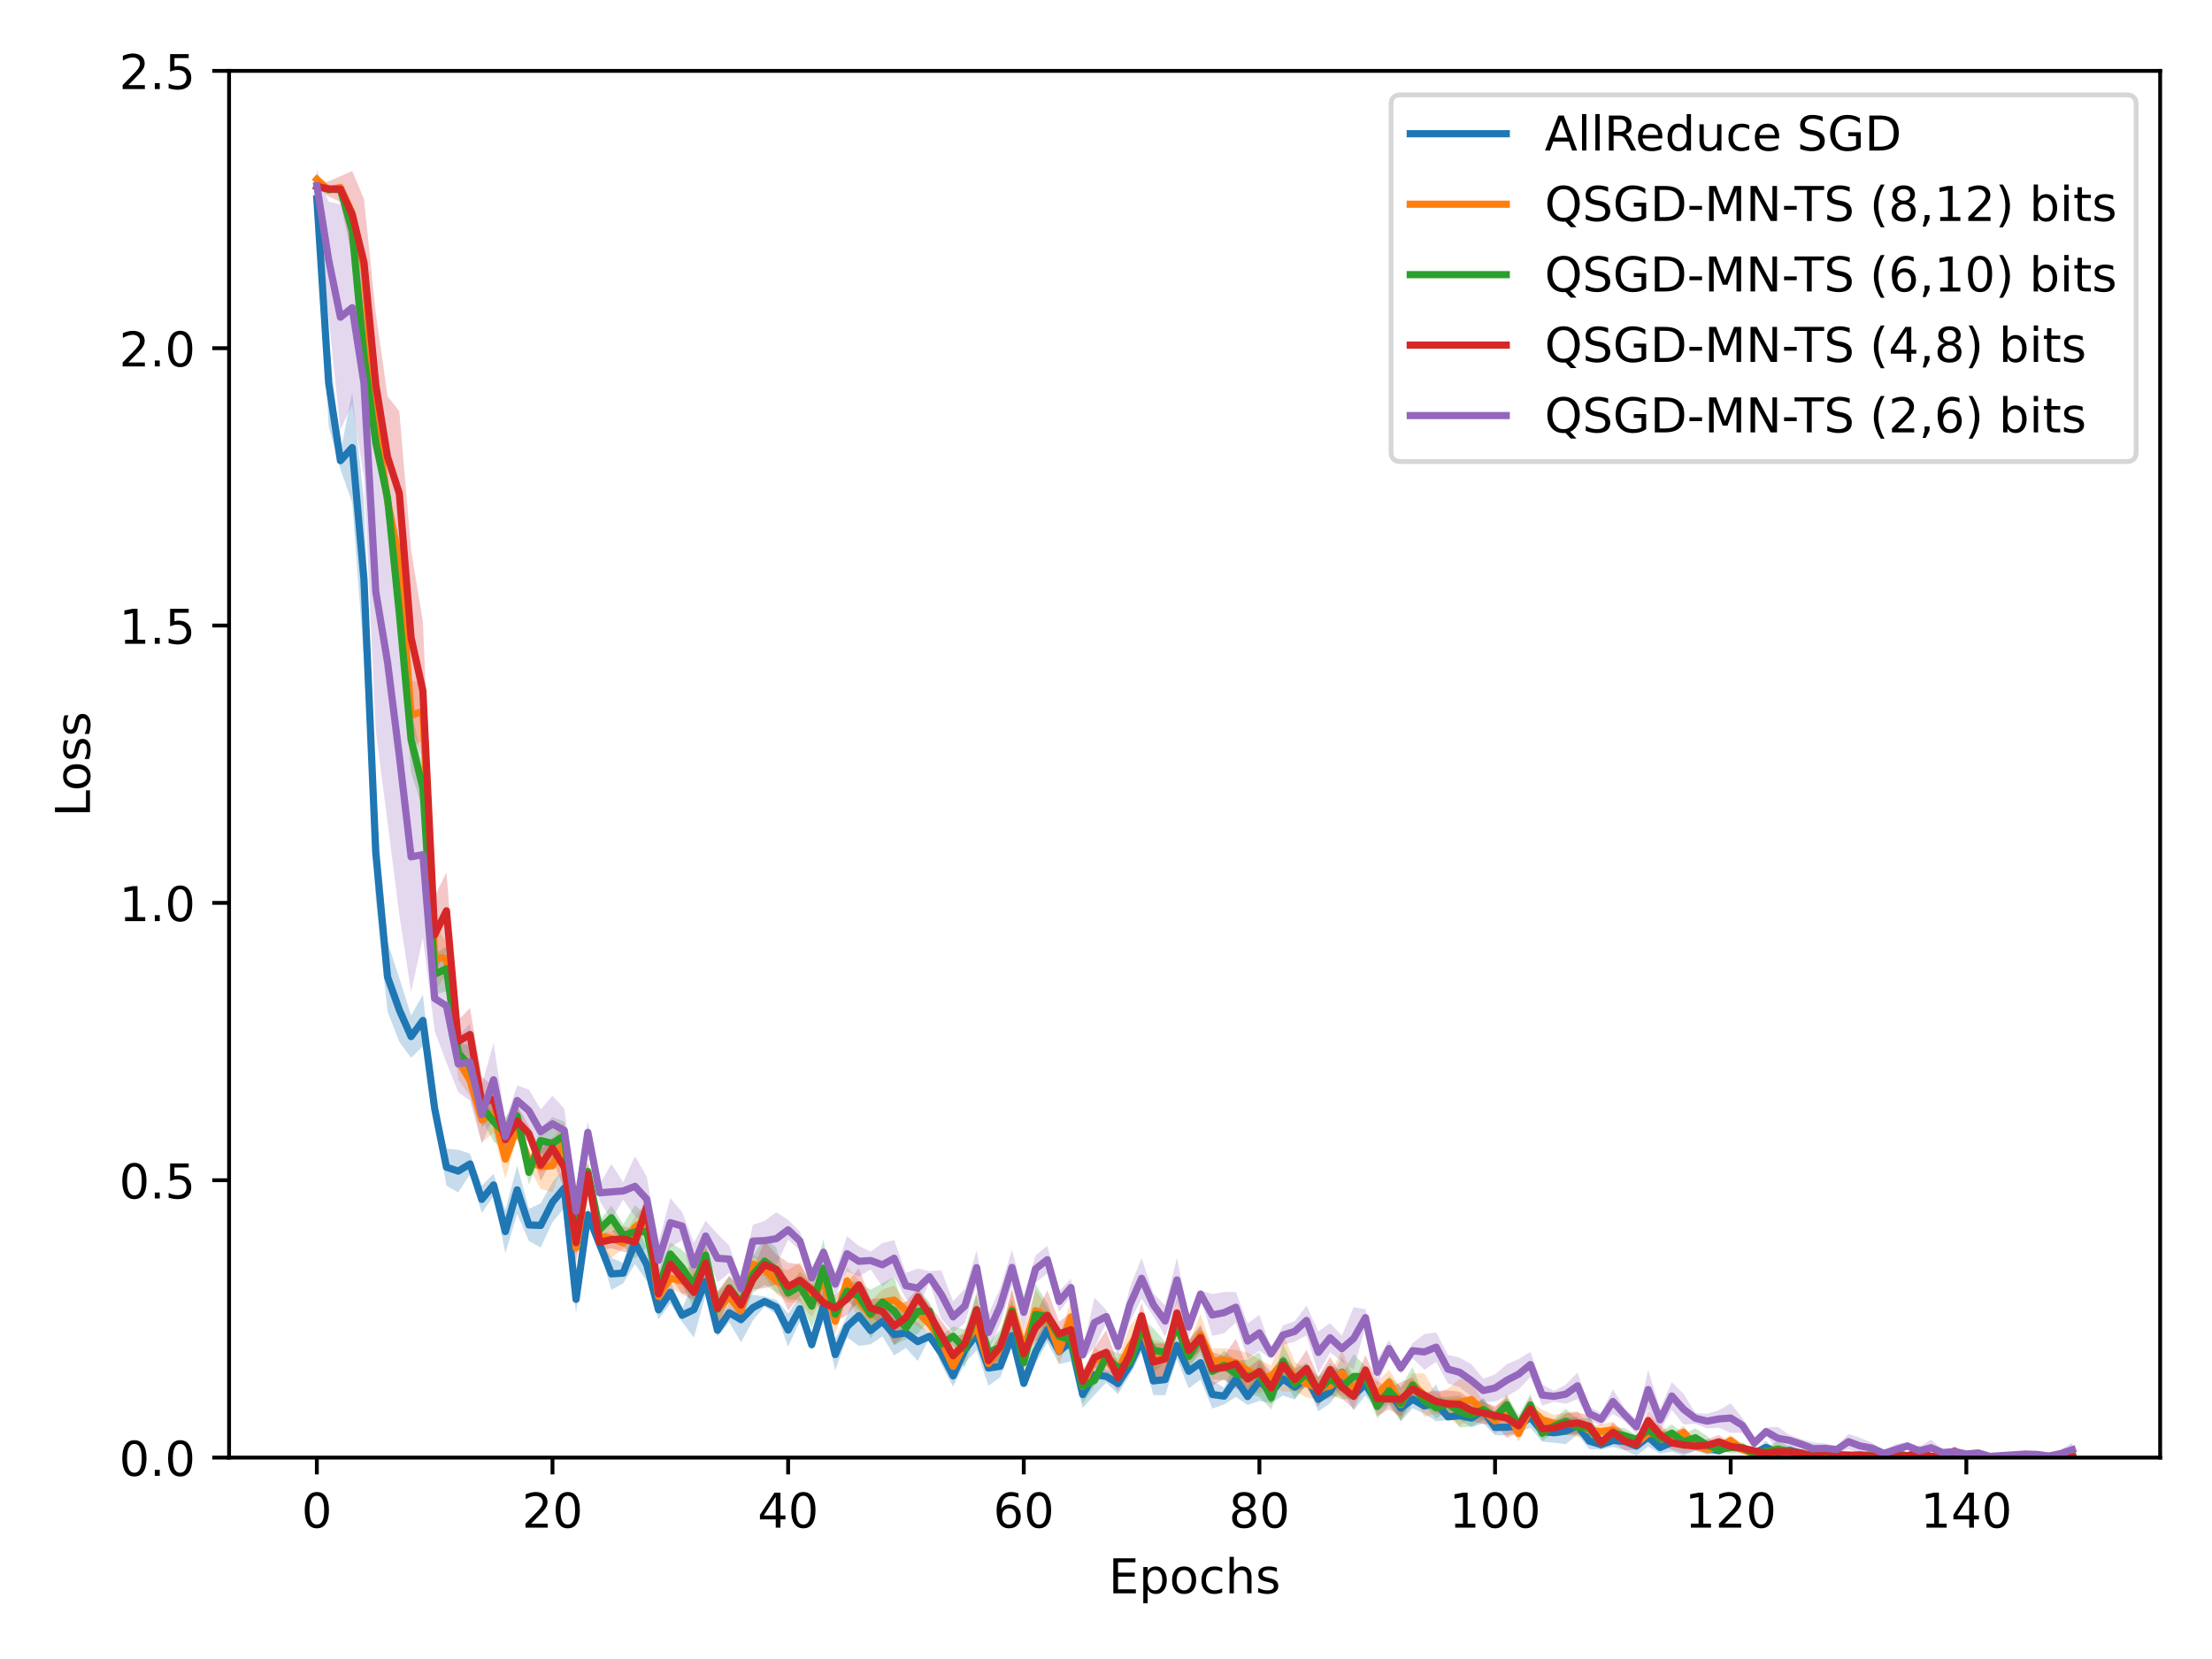 <?xml version="1.0" encoding="utf-8" standalone="no"?>
<!DOCTYPE svg PUBLIC "-//W3C//DTD SVG 1.1//EN"
  "http://www.w3.org/Graphics/SVG/1.1/DTD/svg11.dtd">
<!-- Created with matplotlib (https://matplotlib.org/) -->
<svg height="345.6pt" version="1.1" viewBox="0 0 460.8 345.6" width="460.8pt" xmlns="http://www.w3.org/2000/svg" xmlns:xlink="http://www.w3.org/1999/xlink">
 <defs>
  <style type="text/css">*{stroke-linecap:butt;stroke-linejoin:round;}</style>
 </defs>
 <g id="figure_1">
  <g id="patch_1">
   <path d="M 0 345.6 
L 460.8 345.6 
L 460.8 0 
L 0 0 
z
" style="fill:#ffffff;"/>
  </g>
  <g id="axes_1">
   <g id="patch_2">
    <path d="M 47.72 303.64 
L 450 303.64 
L 450 14.76 
L 47.72 14.76 
z
" style="fill:#ffffff;"/>
   </g>
   <g id="PolyCollection_1">
    <path clip-path="url(#p6b594819ec)" d="M 66.005 40.803 
L 66.005 41.98 
L 68.46 88.835 
L 70.914 97.781 
L 73.369 104.679 
L 75.823 137.331 
L 78.278 187.414 
L 80.732 210.747 
L 83.186 217.047 
L 85.641 220.342 
L 88.095 217.944 
L 90.55 232.785 
L 93.004 247.04 
L 95.459 248.401 
L 97.913 244.612 
L 100.367 252.706 
L 102.822 249.179 
L 105.276 261.046 
L 107.731 252.918 
L 110.185 258.531 
L 112.639 259.887 
L 115.094 254.603 
L 117.548 251.628 
L 120.003 273.555 
L 122.457 254.628 
L 124.912 260.514 
L 127.366 268.696 
L 129.82 267.36 
L 132.275 263.336 
L 134.729 266.84 
L 137.184 274.884 
L 139.638 271.541 
L 142.093 275.374 
L 144.547 278.65 
L 147.001 269.766 
L 149.456 278.425 
L 151.91 275.442 
L 154.365 279.617 
L 156.819 275.109 
L 159.274 272.164 
L 161.728 273.811 
L 164.182 280.529 
L 166.637 275.204 
L 169.091 281.171 
L 171.546 275.302 
L 174 285.473 
L 176.455 278.55 
L 178.909 280.372 
L 181.363 280.046 
L 183.818 278.382 
L 186.272 282.358 
L 188.727 280.809 
L 191.181 283.515 
L 193.635 278.759 
L 196.09 284.211 
L 198.544 288.876 
L 200.999 283.989 
L 203.453 281.285 
L 205.908 288.673 
L 208.362 286.928 
L 210.816 280.495 
L 213.271 288.957 
L 215.725 284.022 
L 218.18 279.624 
L 220.634 284.199 
L 223.089 283.594 
L 225.543 293.32 
L 227.997 290.609 
L 230.452 288.021 
L 232.906 290.415 
L 235.361 286.41 
L 237.815 281.79 
L 240.27 290.625 
L 242.724 290.648 
L 245.178 283.062 
L 247.633 289.251 
L 250.087 287.382 
L 252.542 293.43 
L 254.996 292.594 
L 257.45 290.987 
L 259.905 292.699 
L 262.359 291.821 
L 264.814 292.286 
L 267.268 290.715 
L 269.723 291.552 
L 272.177 288.346 
L 274.631 294.024 
L 277.086 292.325 
L 279.54 289.062 
L 281.995 293.845 
L 284.449 290.705 
L 286.904 293.893 
L 289.358 292.172 
L 291.812 296.15 
L 294.267 293.351 
L 296.721 294.501 
L 299.176 296.101 
L 301.63 295.814 
L 304.085 295.778 
L 306.539 297.333 
L 308.993 296.475 
L 311.448 298.976 
L 313.902 299.011 
L 316.357 298.374 
L 318.811 297.418 
L 321.265 300.308 
L 323.72 300.55 
L 326.174 300.847 
L 328.629 298.838 
L 331.083 301.919 
L 333.538 301.93 
L 335.992 301.439 
L 338.446 302.125 
L 340.901 303.264 
L 343.355 301.356 
L 345.81 302.821 
L 348.264 302.384 
L 350.719 303.3 
L 353.173 302.207 
L 355.627 303.079 
L 358.082 302.752 
L 360.536 302.243 
L 362.991 302.533 
L 365.445 303.214 
L 367.9 302.87 
L 370.354 302.755 
L 372.808 303.151 
L 375.263 303.477 
L 377.717 303.549 
L 380.172 303.54 
L 382.626 303.502 
L 385.08 303.49 
L 387.535 303.54 
L 389.989 303.545 
L 392.444 303.601 
L 394.898 303.645 
L 397.353 303.581 
L 399.807 303.591 
L 402.261 303.539 
L 404.716 303.541 
L 407.17 303.546 
L 409.625 303.571 
L 412.079 303.543 
L 414.534 303.616 
L 416.988 303.604 
L 419.442 303.568 
L 421.897 303.569 
L 424.351 303.553 
L 426.806 303.552 
L 429.26 303.596 
L 431.715 303.545 
L 431.715 303.513 
L 431.715 303.513 
L 429.26 303.379 
L 426.806 303.505 
L 424.351 303.489 
L 421.897 303.462 
L 419.442 303.394 
L 416.988 303.377 
L 414.534 303.286 
L 412.079 303.532 
L 409.625 303.415 
L 407.17 303.182 
L 404.716 303.353 
L 402.261 303.446 
L 399.807 303.403 
L 397.353 303.045 
L 394.898 302.131 
L 392.444 303.313 
L 389.989 302.922 
L 387.535 303.446 
L 385.08 302.767 
L 382.626 303.056 
L 380.172 303.257 
L 377.717 303.25 
L 375.263 302.087 
L 372.808 301.07 
L 370.354 302.554 
L 367.9 300.147 
L 365.445 302.227 
L 362.991 301.309 
L 360.536 299.91 
L 358.082 301.71 
L 355.627 300.159 
L 353.173 299.842 
L 350.719 297.445 
L 348.264 298.603 
L 345.81 300.283 
L 343.355 297.342 
L 340.901 299.229 
L 338.446 298.406 
L 335.992 298.718 
L 333.538 299.965 
L 331.083 298.497 
L 328.629 295.099 
L 326.174 295.403 
L 323.72 296.39 
L 321.265 296.127 
L 318.811 293.012 
L 316.357 295.69 
L 313.902 295.632 
L 311.448 295.72 
L 308.993 291.156 
L 306.539 293.489 
L 304.085 294.023 
L 301.63 294.508 
L 299.176 288.426 
L 296.721 291.279 
L 294.267 289.611 
L 291.812 290.543 
L 289.358 287.371 
L 286.904 290.813 
L 284.449 286.017 
L 281.995 287.405 
L 279.54 282.615 
L 277.086 287.562 
L 274.631 288.975 
L 272.177 285.662 
L 269.723 286.352 
L 267.268 283.798 
L 264.814 287.536 
L 262.359 283.638 
L 259.905 289.163 
L 257.45 283.608 
L 254.996 289.085 
L 252.542 287.555 
L 250.087 280.38 
L 247.633 282.079 
L 245.178 277.456 
L 242.724 284.116 
L 240.27 284.72 
L 237.815 276.33 
L 235.361 282.452 
L 232.906 286.013 
L 230.452 285.428 
L 227.997 282.175 
L 225.543 287.681 
L 223.089 275.293 
L 220.634 278.875 
L 218.18 274.4 
L 215.725 279.271 
L 213.271 287.404 
L 210.816 275.994 
L 208.362 282.301 
L 205.908 281.307 
L 203.453 274.539 
L 200.999 278.463 
L 198.544 284.342 
L 196.09 279.534 
L 193.635 277.984 
L 191.181 275.457 
L 188.727 274.563 
L 186.272 273.686 
L 183.818 272.132 
L 181.363 274.288 
L 178.909 267.789 
L 176.455 274.136 
L 174 278.909 
L 171.546 268.802 
L 169.091 279.058 
L 166.637 270.074 
L 164.182 273.619 
L 161.728 270.767 
L 159.274 270.084 
L 156.819 269.723 
L 154.365 270.186 
L 151.91 271.477 
L 149.456 275.802 
L 147.001 264.087 
L 144.547 266.978 
L 142.093 272.607 
L 139.638 266.86 
L 137.184 270.857 
L 134.729 260.084 
L 132.275 254.335 
L 129.82 263.073 
L 127.366 262.053 
L 124.912 257.913 
L 122.457 251.453 
L 120.003 267.808 
L 117.548 243.372 
L 115.094 246.242 
L 112.639 250.663 
L 110.185 251.828 
L 107.731 242.816 
L 105.276 252.078 
L 102.822 244.524 
L 100.367 247 
L 97.913 240.323 
L 95.459 239.524 
L 93.004 239.271 
L 90.55 229.107 
L 88.095 207.206 
L 85.641 211.534 
L 83.186 203.748 
L 80.732 196.235 
L 78.278 167.886 
L 75.823 104.154 
L 73.369 81.784 
L 70.914 94.143 
L 68.46 70.636 
L 66.005 40.803 
z
" style="fill:#1f77b4;fill-opacity:0.25;"/>
   </g>
   <g id="PolyCollection_2">
    <path clip-path="url(#p6b594819ec)" d="M 66.005 37.284 
L 66.005 37.464 
L 68.46 39.586 
L 70.914 39.155 
L 73.369 45.263 
L 75.823 60.021 
L 78.278 90.68 
L 80.732 105.082 
L 83.186 121.107 
L 85.641 156.221 
L 88.095 154.068 
L 90.55 206.516 
L 93.004 202.976 
L 95.459 224.942 
L 97.913 228.278 
L 100.367 237.926 
L 102.822 236.035 
L 105.276 245.567 
L 107.731 236.774 
L 110.185 243.189 
L 112.639 247.655 
L 115.094 248.398 
L 117.548 241.695 
L 120.003 261.978 
L 122.457 247.154 
L 124.912 260.932 
L 127.366 262.092 
L 129.82 260.106 
L 132.275 257.897 
L 134.729 257.587 
L 137.184 273.716 
L 139.638 268.342 
L 142.093 269.507 
L 144.547 269.42 
L 147.001 267.009 
L 149.456 276.111 
L 151.91 273.011 
L 154.365 276.062 
L 156.819 265.437 
L 159.274 265.831 
L 161.728 269.583 
L 164.182 271.29 
L 166.637 271.418 
L 169.091 274.329 
L 171.546 270.138 
L 174 278.117 
L 176.455 269.71 
L 178.909 275.146 
L 181.363 276.889 
L 183.818 273.878 
L 186.272 273.882 
L 188.727 274.573 
L 191.181 276.3 
L 193.635 277.692 
L 196.09 281.304 
L 198.544 288.039 
L 200.999 282.985 
L 203.453 277.319 
L 205.908 285.755 
L 208.362 283.12 
L 210.816 276.534 
L 213.271 285.172 
L 215.725 277.487 
L 218.18 276.148 
L 220.634 284.263 
L 223.089 277.719 
L 225.543 290.406 
L 227.997 285.436 
L 230.452 284.68 
L 232.906 288.009 
L 235.361 284.716 
L 237.815 280.22 
L 240.27 287.03 
L 242.724 286.522 
L 245.178 278.457 
L 247.633 284.298 
L 250.087 282.357 
L 252.542 286.077 
L 254.996 285.789 
L 257.45 286.503 
L 259.905 289.255 
L 262.359 290.335 
L 264.814 288.88 
L 267.268 289.928 
L 269.723 289.821 
L 272.177 291.133 
L 274.631 291.573 
L 277.086 291.368 
L 279.54 290.57 
L 281.995 291.857 
L 284.449 287.219 
L 286.904 293.177 
L 289.358 290.464 
L 291.812 295.962 
L 294.267 290.699 
L 296.721 295.143 
L 299.176 294.494 
L 301.63 295.24 
L 304.085 297.091 
L 306.539 295.174 
L 308.993 295.73 
L 311.448 298.773 
L 313.902 296.743 
L 316.357 300.355 
L 318.811 294.847 
L 321.265 297.845 
L 323.72 298.206 
L 326.174 298.902 
L 328.629 299.326 
L 331.083 298.839 
L 333.538 299.783 
L 335.992 299.509 
L 338.446 300.666 
L 340.901 301.614 
L 343.355 300.472 
L 345.81 300.832 
L 348.264 301.264 
L 350.719 299.825 
L 353.173 302.106 
L 355.627 302.765 
L 358.082 302.61 
L 360.536 301.275 
L 362.991 302.885 
L 365.445 303.253 
L 367.9 303.182 
L 370.354 302.952 
L 372.808 303.25 
L 375.263 303.555 
L 377.717 303.479 
L 380.172 303.556 
L 382.626 303.625 
L 385.08 303.783 
L 387.535 303.487 
L 389.989 303.528 
L 392.444 303.632 
L 394.898 303.871 
L 397.353 303.55 
L 399.807 303.681 
L 402.261 303.583 
L 404.716 303.772 
L 407.17 303.648 
L 409.625 303.587 
L 412.079 303.599 
L 414.534 303.599 
L 416.988 303.634 
L 419.442 303.591 
L 421.897 303.69 
L 424.351 303.813 
L 426.806 303.593 
L 429.26 303.603 
L 431.715 303.672 
L 431.715 302.636 
L 431.715 302.636 
L 429.26 303.327 
L 426.806 303.329 
L 424.351 302.765 
L 421.897 303.17 
L 419.442 303.554 
L 416.988 303.461 
L 414.534 303.556 
L 412.079 303.538 
L 409.625 303.55 
L 407.17 302.756 
L 404.716 302.85 
L 402.261 303.151 
L 399.807 303.31 
L 397.353 303.414 
L 394.898 301.396 
L 392.444 303.391 
L 389.989 302.257 
L 387.535 303.072 
L 385.08 302.661 
L 382.626 302.305 
L 380.172 303.359 
L 377.717 303.375 
L 375.263 302.485 
L 372.808 301.656 
L 370.354 300.922 
L 367.9 301.571 
L 365.445 302.549 
L 362.991 301.025 
L 360.536 298.885 
L 358.082 300.429 
L 355.627 301.012 
L 353.173 300.28 
L 350.719 296.959 
L 348.264 298.661 
L 345.81 296.736 
L 343.355 296.7 
L 340.901 299.657 
L 338.446 298.708 
L 335.992 296.209 
L 333.538 296.662 
L 331.083 297.131 
L 328.629 293.946 
L 326.174 294.196 
L 323.72 294.793 
L 321.265 293.666 
L 318.811 292.054 
L 316.357 296.903 
L 313.902 290.473 
L 311.448 293.251 
L 308.993 292.045 
L 306.539 287.935 
L 304.085 287.214 
L 301.63 289.314 
L 299.176 290.285 
L 296.721 286.101 
L 294.267 286.088 
L 291.812 289.169 
L 289.358 285.366 
L 286.904 287.825 
L 284.449 285.87 
L 281.995 286.617 
L 279.54 281.323 
L 277.086 286.104 
L 274.631 286.833 
L 272.177 285.244 
L 269.723 283.724 
L 267.268 277.738 
L 264.814 284.536 
L 262.359 283.154 
L 259.905 281.755 
L 257.45 281.248 
L 254.996 280.862 
L 252.542 280.918 
L 250.087 273.737 
L 247.633 279.723 
L 245.178 272.627 
L 242.724 279.79 
L 240.27 279.068 
L 237.815 273.014 
L 235.361 276.281 
L 232.906 282.946 
L 230.452 282.236 
L 227.997 280.729 
L 225.543 287.16 
L 223.089 270.938 
L 220.634 278.551 
L 218.18 272.318 
L 215.725 268.564 
L 213.271 276.84 
L 210.816 268.88 
L 208.362 278.554 
L 205.908 282.334 
L 203.453 274.905 
L 200.999 276.783 
L 198.544 281.23 
L 196.09 277.216 
L 193.635 273.888 
L 191.181 270.484 
L 188.727 271.292 
L 186.272 267.774 
L 183.818 268.641 
L 181.363 271.131 
L 178.909 266.707 
L 176.455 263.928 
L 174 272.363 
L 171.546 262.981 
L 169.091 267.699 
L 166.637 262.942 
L 164.182 264.549 
L 161.728 264.236 
L 159.274 263.023 
L 156.819 261.261 
L 154.365 269.978 
L 151.91 267.455 
L 149.456 269.065 
L 147.001 259.113 
L 144.547 263.925 
L 142.093 264.21 
L 139.638 264.19 
L 137.184 266.438 
L 134.729 250.312 
L 132.275 253.443 
L 129.82 257.734 
L 127.366 253.863 
L 124.912 254.132 
L 122.457 242.137 
L 120.003 257.961 
L 117.548 233.738 
L 115.094 237.281 
L 112.639 238.397 
L 110.185 240.573 
L 107.731 233.04 
L 105.276 237.348 
L 102.822 227.798 
L 100.367 228.66 
L 97.913 221.855 
L 95.459 216.909 
L 93.004 196.356 
L 90.55 192.41 
L 88.095 142.35 
L 85.641 141.731 
L 83.186 112.434 
L 80.732 103.634 
L 78.278 83.506 
L 75.823 51.649 
L 73.369 43.658 
L 70.914 38.933 
L 68.46 39.586 
L 66.005 37.284 
z
" style="fill:#ff7f0e;fill-opacity:0.25;"/>
   </g>
   <g id="PolyCollection_3">
    <path clip-path="url(#p6b594819ec)" d="M 66.005 38.273 
L 66.005 39.364 
L 68.46 39.788 
L 70.914 40.227 
L 73.369 50.044 
L 75.823 76.858 
L 78.278 93.62 
L 80.732 108.143 
L 83.186 131.68 
L 85.641 160.968 
L 88.095 168.524 
L 90.55 207.218 
L 93.004 206.463 
L 95.459 221.504 
L 97.913 226.441 
L 100.367 233.118 
L 102.822 237.823 
L 105.276 239.365 
L 107.731 235.085 
L 110.185 246.824 
L 112.639 240.23 
L 115.094 243.692 
L 117.548 239.447 
L 120.003 259.58 
L 122.457 246.168 
L 124.912 258.043 
L 127.366 256.178 
L 129.82 259.624 
L 132.275 262.191 
L 134.729 259.888 
L 137.184 271.936 
L 139.638 263.617 
L 142.093 267.744 
L 144.547 272.637 
L 147.001 264.523 
L 149.456 276.026 
L 151.91 270.778 
L 154.365 274.638 
L 156.819 269.334 
L 159.274 267.634 
L 161.728 269.237 
L 164.182 270.69 
L 166.637 270.84 
L 169.091 276.659 
L 171.546 270.258 
L 174 275.341 
L 176.455 271.12 
L 178.909 272.826 
L 181.363 278.856 
L 183.818 275.163 
L 186.272 280.223 
L 188.727 279.002 
L 191.181 277.853 
L 193.635 274.912 
L 196.09 281.781 
L 198.544 280.403 
L 200.999 284.986 
L 203.453 276.696 
L 205.908 283.66 
L 208.362 284.232 
L 210.816 275.317 
L 213.271 286.661 
L 215.725 280.104 
L 218.18 277.066 
L 220.634 279.251 
L 223.089 281.618 
L 225.543 292.381 
L 227.997 288.818 
L 230.452 284.301 
L 232.906 288.133 
L 235.361 285.173 
L 237.815 279.014 
L 240.27 285.841 
L 242.724 283.931 
L 245.178 277.862 
L 247.633 285.646 
L 250.087 280.983 
L 252.542 287.413 
L 254.996 287.49 
L 257.45 288.909 
L 259.905 290.244 
L 262.359 290.975 
L 264.814 293.628 
L 267.268 287.221 
L 269.723 291.387 
L 272.177 288.481 
L 274.631 292.443 
L 277.086 290.534 
L 279.54 291.502 
L 281.995 291.393 
L 284.449 289.018 
L 286.904 295.485 
L 289.358 292.691 
L 291.812 295.854 
L 294.267 292.355 
L 296.721 292.769 
L 299.176 295.496 
L 301.63 293.987 
L 304.085 297.382 
L 306.539 297.158 
L 308.993 295.844 
L 311.448 296.293 
L 313.902 294.579 
L 316.357 299.13 
L 318.811 294.957 
L 321.265 300.193 
L 323.72 298.455 
L 326.174 298.615 
L 328.629 298.909 
L 331.083 299.689 
L 333.538 301.984 
L 335.992 299.715 
L 338.446 300.661 
L 340.901 300.763 
L 343.355 299.483 
L 345.81 301.141 
L 348.264 300.395 
L 350.719 302.008 
L 353.173 301.444 
L 355.627 302.913 
L 358.082 302.208 
L 360.536 302.733 
L 362.991 302.713 
L 365.445 303.268 
L 367.9 303.021 
L 370.354 303.653 
L 372.808 303.365 
L 375.263 303.145 
L 377.717 303.967 
L 380.172 303.481 
L 382.626 303.457 
L 385.08 303.738 
L 387.535 303.52 
L 389.989 303.654 
L 392.444 303.579 
L 394.898 304.045 
L 397.353 303.799 
L 399.807 303.556 
L 402.261 303.668 
L 404.716 303.596 
L 407.17 303.54 
L 409.625 303.586 
L 412.079 303.606 
L 414.534 303.596 
L 416.988 303.598 
L 419.442 303.598 
L 421.897 303.661 
L 424.351 303.634 
L 426.806 303.603 
L 429.26 303.573 
L 431.715 303.851 
L 431.715 302.043 
L 431.715 302.043 
L 429.26 303.542 
L 426.806 303.55 
L 424.351 303.329 
L 421.897 303.245 
L 419.442 303.525 
L 416.988 303.579 
L 414.534 303.551 
L 412.079 303.501 
L 409.625 303.528 
L 407.17 303.41 
L 404.716 303.361 
L 402.261 303.167 
L 399.807 303.44 
L 397.353 302.572 
L 394.898 301.852 
L 392.444 303.463 
L 389.989 302.66 
L 387.535 303.171 
L 385.08 302.575 
L 382.626 302.901 
L 380.172 302.949 
L 377.717 302.266 
L 375.263 302.48 
L 372.808 301.422 
L 370.354 300.164 
L 367.9 301.561 
L 365.445 302.294 
L 362.991 300.437 
L 360.536 300.367 
L 358.082 301.691 
L 355.627 299.146 
L 353.173 297.563 
L 350.719 298.719 
L 348.264 296.702 
L 345.81 298.442 
L 343.355 296.169 
L 340.901 298.94 
L 338.446 297.507 
L 335.992 297.295 
L 333.538 299.102 
L 331.083 295.283 
L 328.629 295.658 
L 326.174 293.481 
L 323.72 295.691 
L 321.265 296.97 
L 318.811 290.414 
L 316.357 294.814 
L 313.902 290.702 
L 311.448 294.047 
L 308.993 291.416 
L 306.539 292.447 
L 304.085 290.764 
L 301.63 290.964 
L 299.176 291.038 
L 296.721 291.02 
L 294.267 284.753 
L 291.812 288.898 
L 289.358 286.717 
L 286.904 290.501 
L 284.449 284.555 
L 281.995 282.099 
L 279.54 286.193 
L 277.086 283.979 
L 274.631 286.86 
L 272.177 283.857 
L 269.723 285.191 
L 267.268 279.915 
L 264.814 288.676 
L 262.359 281.651 
L 259.905 283.211 
L 257.45 283.48 
L 254.996 281.344 
L 252.542 283.949 
L 250.087 276.358 
L 247.633 279.447 
L 245.178 274.514 
L 242.724 279.537 
L 240.27 276.707 
L 237.815 274.445 
L 235.361 282.392 
L 232.906 281.892 
L 230.452 280.945 
L 227.997 286.302 
L 225.543 285.04 
L 223.089 276.586 
L 220.634 277.548 
L 218.18 271.462 
L 215.725 267.532 
L 213.271 281.073 
L 210.816 270.791 
L 208.362 277.042 
L 205.908 279.825 
L 203.453 269.011 
L 200.999 276.959 
L 198.544 276.312 
L 196.09 278.262 
L 193.635 271.297 
L 191.181 268.491 
L 188.727 274.299 
L 186.272 265.935 
L 183.818 267.35 
L 181.363 268.668 
L 178.909 267.143 
L 176.455 266.828 
L 174 272.234 
L 171.546 258.11 
L 169.091 267.53 
L 166.637 264.92 
L 164.182 268.038 
L 161.728 259.922 
L 159.274 257.801 
L 156.819 261.72 
L 154.365 268.344 
L 151.91 265.76 
L 149.456 269.444 
L 147.001 258.407 
L 144.547 262.97 
L 142.093 260.399 
L 139.638 258.839 
L 137.184 264.58 
L 134.729 253.179 
L 132.275 251.056 
L 129.82 255 
L 127.366 251.145 
L 124.912 254.268 
L 122.457 241.915 
L 120.003 255.992 
L 117.548 233.639 
L 115.094 232.712 
L 112.639 234.978 
L 110.185 241.62 
L 107.731 229.809 
L 105.276 232.774 
L 102.822 229.508 
L 100.367 227.961 
L 97.913 217.667 
L 95.459 217.323 
L 93.004 197.134 
L 90.55 198.704 
L 88.095 159.716 
L 85.641 147.276 
L 83.186 123.843 
L 80.732 99.309 
L 78.278 90.767 
L 75.823 71.418 
L 73.369 46.189 
L 70.914 38.674 
L 68.46 39.112 
L 66.005 38.273 
z
" style="fill:#2ca02c;fill-opacity:0.25;"/>
   </g>
   <g id="PolyCollection_4">
    <path clip-path="url(#p6b594819ec)" d="M 66.005 38.638 
L 66.005 38.999 
L 68.46 40.956 
L 70.914 42.096 
L 73.369 53.762 
L 75.823 67.873 
L 78.278 95.018 
L 80.732 107.819 
L 83.186 119.922 
L 85.641 151.099 
L 88.095 158.303 
L 90.55 202.743 
L 93.004 197.749 
L 95.459 221.401 
L 97.913 221.007 
L 100.367 234.987 
L 102.822 231.58 
L 105.276 239.65 
L 107.731 236.839 
L 110.185 237.759 
L 112.639 245.995 
L 115.094 241.402 
L 117.548 247.842 
L 120.003 263.093 
L 122.457 246.491 
L 124.912 260.389 
L 127.366 260.07 
L 129.82 260.761 
L 132.275 261.225 
L 134.729 254.491 
L 137.184 272.152 
L 139.638 266 
L 142.093 269.565 
L 144.547 270.89 
L 147.001 266.276 
L 149.456 276.122 
L 151.91 271.02 
L 154.365 275.325 
L 156.819 268.637 
L 159.274 268.351 
L 161.728 267.579 
L 164.182 273.001 
L 166.637 269.961 
L 169.091 270.055 
L 171.546 273.774 
L 174 275.305 
L 176.455 273.935 
L 178.909 271.114 
L 181.363 274.421 
L 183.818 275.904 
L 186.272 280.195 
L 188.727 277.864 
L 191.181 271.96 
L 193.635 275.74 
L 196.09 280.903 
L 198.544 286.564 
L 200.999 281.873 
L 203.453 276.054 
L 205.908 284.74 
L 208.362 283.238 
L 210.816 278.587 
L 213.271 283.518 
L 215.725 279.283 
L 218.18 279.193 
L 220.634 280.4 
L 223.089 280.495 
L 225.543 289.941 
L 227.997 284.824 
L 230.452 286.337 
L 232.906 289.816 
L 235.361 284.422 
L 237.815 276.832 
L 240.27 287.707 
L 242.724 286.214 
L 245.178 276.592 
L 247.633 283.609 
L 250.087 281.347 
L 252.542 288.63 
L 254.996 287.338 
L 257.45 289.335 
L 259.905 289.548 
L 262.359 288.258 
L 264.814 292.472 
L 267.268 286.375 
L 269.723 289.762 
L 272.177 289.01 
L 274.631 293.094 
L 277.086 287.961 
L 279.54 291.302 
L 281.995 293.524 
L 284.449 288.469 
L 286.904 294.974 
L 289.358 293.588 
L 291.812 295.118 
L 294.267 291.683 
L 296.721 291.193 
L 299.176 294.213 
L 301.63 295.261 
L 304.085 295.16 
L 306.539 296.033 
L 308.993 296.665 
L 311.448 296.579 
L 313.902 299.547 
L 316.357 298.549 
L 318.811 295.874 
L 321.265 298.773 
L 323.72 298.925 
L 326.174 298.967 
L 328.629 298.605 
L 331.083 299.348 
L 333.538 301.326 
L 335.992 300.421 
L 338.446 302.093 
L 340.901 301.991 
L 343.355 298.071 
L 345.81 300.611 
L 348.264 301.981 
L 350.719 302.823 
L 353.173 302.199 
L 355.627 302.322 
L 358.082 301.788 
L 360.536 301.915 
L 362.991 302.228 
L 365.445 303.194 
L 367.9 302.877 
L 370.354 303.177 
L 372.808 303.197 
L 375.263 302.964 
L 377.717 303.543 
L 380.172 303.503 
L 382.626 303.586 
L 385.08 303.62 
L 387.535 303.515 
L 389.989 303.597 
L 392.444 303.437 
L 394.898 303.565 
L 397.353 303.454 
L 399.807 304.085 
L 402.261 303.626 
L 404.716 303.565 
L 407.17 303.357 
L 409.625 303.64 
L 412.079 303.592 
L 414.534 303.781 
L 416.988 303.608 
L 419.442 303.564 
L 421.897 303.605 
L 424.351 303.604 
L 426.806 303.609 
L 429.26 303.654 
L 431.715 303.578 
L 431.715 303.52 
L 431.715 303.52 
L 429.26 303.405 
L 426.806 303.53 
L 424.351 303.481 
L 421.897 303.543 
L 419.442 303.442 
L 416.988 303.565 
L 414.534 303.031 
L 412.079 303.564 
L 409.625 303.224 
L 407.17 301.228 
L 404.716 303.468 
L 402.261 303.13 
L 399.807 301.053 
L 397.353 303.051 
L 394.898 303.023 
L 392.444 302.133 
L 389.989 303.158 
L 387.535 302.613 
L 385.08 302.748 
L 382.626 302.539 
L 380.172 300.894 
L 377.717 303.355 
L 375.263 302.385 
L 372.808 301.681 
L 370.354 301.645 
L 367.9 302.531 
L 365.445 301.295 
L 362.991 301.109 
L 360.536 300.696 
L 358.082 298.932 
L 355.627 299.824 
L 353.173 300.278 
L 350.719 299.171 
L 348.264 299.168 
L 345.81 297.177 
L 343.355 293.791 
L 340.901 299.849 
L 338.446 298.276 
L 335.992 296.316 
L 333.538 299.737 
L 331.083 294.871 
L 328.629 294.218 
L 326.174 294.446 
L 323.72 296.107 
L 321.265 296.473 
L 318.811 291.073 
L 316.357 295.518 
L 313.902 291.29 
L 311.448 292.945 
L 308.993 291.974 
L 306.539 291.61 
L 304.085 289.92 
L 301.63 289.622 
L 299.176 289.736 
L 296.721 290.045 
L 294.267 286.988 
L 291.812 287.915 
L 289.358 289.287 
L 286.904 287.695 
L 284.449 282.317 
L 281.995 288.251 
L 279.54 286.667 
L 277.086 282.668 
L 274.631 286.765 
L 272.177 281.17 
L 269.723 284.977 
L 267.268 282.296 
L 264.814 285.799 
L 262.359 283.146 
L 259.905 285.01 
L 257.45 278.902 
L 254.996 282.421 
L 252.542 281.657 
L 250.087 275.943 
L 247.633 279.047 
L 245.178 270.435 
L 242.724 279.912 
L 240.27 279.843 
L 237.815 271.43 
L 235.361 279.932 
L 232.906 284.164 
L 230.452 277.098 
L 227.997 280.777 
L 225.543 285.52 
L 223.089 273.523 
L 220.634 275.321 
L 218.18 268.771 
L 215.725 273.782 
L 213.271 280.52 
L 210.816 268.406 
L 208.362 277.906 
L 205.908 282.131 
L 203.453 269.675 
L 200.999 277.911 
L 198.544 278.326 
L 196.09 275.146 
L 193.635 271.773 
L 191.181 268.415 
L 188.727 271.104 
L 186.272 272.237 
L 183.818 270.452 
L 181.363 270.592 
L 178.909 264.217 
L 176.455 267.207 
L 174 269.742 
L 171.546 269.027 
L 169.091 267.353 
L 166.637 263.417 
L 164.182 263.04 
L 161.728 261.32 
L 159.274 258.527 
L 156.819 264.426 
L 154.365 268.407 
L 151.91 265.857 
L 149.456 268.986 
L 147.001 259.948 
L 144.547 267.578 
L 142.093 263.012 
L 139.638 260.664 
L 137.184 266.948 
L 134.729 248.398 
L 132.275 256.242 
L 129.82 255.431 
L 127.366 256.427 
L 124.912 257.169 
L 122.457 242.664 
L 120.003 254.657 
L 117.548 238.447 
L 115.094 236.943 
L 112.639 239.481 
L 110.185 234.582 
L 107.731 230.244 
L 105.276 235.197 
L 102.822 226.363 
L 100.367 224.288 
L 97.913 209.988 
L 95.459 212.506 
L 93.004 181.722 
L 90.55 186.726 
L 88.095 129.494 
L 85.641 114.626 
L 83.186 85.679 
L 80.732 82.526 
L 78.278 65.175 
L 75.823 41.45 
L 73.369 35.611 
L 70.914 36.714 
L 68.46 37.764 
L 66.005 38.638 
z
" style="fill:#d62728;fill-opacity:0.25;"/>
   </g>
   <g id="PolyCollection_5">
    <path clip-path="url(#p6b594819ec)" d="M 66.005 35.317 
L 66.005 42.049 
L 68.46 66.223 
L 70.914 89.589 
L 73.369 84.202 
L 75.823 99.447 
L 78.278 152.218 
L 80.732 171.289 
L 83.186 190.57 
L 85.641 206.643 
L 88.095 195.386 
L 90.55 214.739 
L 93.004 221.394 
L 95.459 227.498 
L 97.913 229.27 
L 100.367 238.315 
L 102.822 232.633 
L 105.276 240.074 
L 107.731 232.386 
L 110.185 235.824 
L 112.639 240.411 
L 115.094 239.99 
L 117.548 240.008 
L 120.003 256.326 
L 122.457 238.157 
L 124.912 250.183 
L 127.366 254.09 
L 129.82 249.904 
L 132.275 253.419 
L 134.729 254.538 
L 137.184 266.17 
L 139.638 259.843 
L 142.093 258.329 
L 144.547 268.169 
L 147.001 260.666 
L 149.456 267.172 
L 151.91 265.156 
L 154.365 269.751 
L 156.819 261.947 
L 159.274 262.579 
L 161.728 263.555 
L 164.182 258.259 
L 166.637 260.444 
L 169.091 268.412 
L 171.546 261.919 
L 174 269.895 
L 176.455 264.861 
L 178.909 265.983 
L 181.363 264.438 
L 183.818 268.02 
L 186.272 265.875 
L 188.727 270.535 
L 191.181 272.442 
L 193.635 267.154 
L 196.09 274.712 
L 198.544 277.582 
L 200.999 275.65 
L 203.453 267.602 
L 205.908 281.414 
L 208.362 275.736 
L 210.816 267.716 
L 213.271 276.973 
L 215.725 267.175 
L 218.18 265.314 
L 220.634 273.266 
L 223.089 270.072 
L 225.543 283.28 
L 227.997 280.719 
L 230.452 275.625 
L 232.906 282.371 
L 235.361 275.427 
L 237.815 270.528 
L 240.27 274.186 
L 242.724 278.457 
L 245.178 271.197 
L 247.633 278.821 
L 250.087 270.329 
L 252.542 278.286 
L 254.996 277.758 
L 257.45 275.506 
L 259.905 283.028 
L 262.359 281.406 
L 264.814 283.132 
L 267.268 280.126 
L 269.723 279.509 
L 272.177 278.163 
L 274.631 286.105 
L 277.086 281.713 
L 279.54 283.636 
L 281.995 285.336 
L 284.449 276.224 
L 286.904 288.504 
L 289.358 282.697 
L 291.812 286.206 
L 294.267 282.944 
L 296.721 285.354 
L 299.176 283.717 
L 301.63 288.196 
L 304.085 288.962 
L 306.539 290.979 
L 308.993 292.153 
L 311.448 291.973 
L 313.902 290.865 
L 316.357 289.417 
L 318.811 286.887 
L 321.265 292.825 
L 323.72 292.011 
L 326.174 292.435 
L 328.629 291.456 
L 331.083 295.945 
L 333.538 296.948 
L 335.992 294.491 
L 338.446 296.065 
L 340.901 298.709 
L 343.355 293.533 
L 345.81 298.059 
L 348.264 293.72 
L 350.719 296.769 
L 353.173 296.567 
L 355.627 297.568 
L 358.082 297.422 
L 360.536 298.476 
L 362.991 298.464 
L 365.445 301.756 
L 367.9 299.045 
L 370.354 301.999 
L 372.808 301.177 
L 375.263 301.902 
L 377.717 303.092 
L 380.172 302.774 
L 382.626 302.716 
L 385.08 301.944 
L 387.535 302.933 
L 389.989 302.76 
L 392.444 303.289 
L 394.898 303.13 
L 397.353 302.018 
L 399.807 303.02 
L 402.261 303.321 
L 404.716 303.136 
L 407.17 303.133 
L 409.625 303.219 
L 412.079 303.402 
L 414.534 303.476 
L 416.988 303.397 
L 419.442 303.295 
L 421.897 303.642 
L 424.351 303.323 
L 426.806 303.647 
L 429.26 303.601 
L 431.715 303.424 
L 431.715 300.552 
L 431.715 300.552 
L 429.26 302.027 
L 426.806 302.973 
L 424.351 302.639 
L 421.897 302.164 
L 419.442 302.726 
L 416.988 303.029 
L 414.534 303.303 
L 412.079 301.939 
L 409.625 302.571 
L 407.17 301.63 
L 404.716 302.058 
L 402.261 299.874 
L 399.807 301.453 
L 397.353 300.436 
L 394.898 300.839 
L 392.444 302.219 
L 389.989 300.586 
L 387.535 299.52 
L 385.08 298.703 
L 382.626 301.211 
L 380.172 300.681 
L 377.717 300.493 
L 375.263 299.8 
L 372.808 298.945 
L 370.354 297.227 
L 367.9 297.409 
L 365.445 299.487 
L 362.991 295.404 
L 360.536 292.327 
L 358.082 293.755 
L 355.627 294.53 
L 353.173 294.324 
L 350.719 290.385 
L 348.264 287.903 
L 345.81 293.518 
L 343.355 285.389 
L 340.901 295.752 
L 338.446 293.335 
L 335.992 289.424 
L 333.538 294.369 
L 331.083 293.066 
L 328.629 285.907 
L 326.174 288.437 
L 323.72 289.738 
L 321.265 288.419 
L 318.811 281.619 
L 316.357 283.118 
L 313.902 284.178 
L 311.448 286.32 
L 308.993 287.19 
L 306.539 284.228 
L 304.085 282.803 
L 301.63 282.235 
L 299.176 277.545 
L 296.721 277.905 
L 294.267 279.819 
L 291.812 283.779 
L 289.358 279.169 
L 286.904 283.225 
L 284.449 272.744 
L 281.995 272.299 
L 279.54 278.258 
L 277.086 275.645 
L 274.631 277.363 
L 272.177 271.984 
L 269.723 275.203 
L 267.268 276.103 
L 264.814 280.906 
L 262.359 273.909 
L 259.905 275.706 
L 257.45 269.128 
L 254.996 269.145 
L 252.542 269.582 
L 250.087 268.816 
L 247.633 274.068 
L 245.178 262.069 
L 242.724 271.944 
L 240.27 269.444 
L 237.815 262.061 
L 235.361 268.271 
L 232.906 278.564 
L 230.452 272.897 
L 227.997 270.331 
L 225.543 281.204 
L 223.089 266.365 
L 220.634 268.971 
L 218.18 259.523 
L 215.725 261.509 
L 213.271 269.772 
L 210.816 260.336 
L 208.362 268.38 
L 205.908 273.704 
L 203.453 260.541 
L 200.999 268.46 
L 198.544 271.087 
L 196.09 264.591 
L 193.635 264.825 
L 191.181 264.231 
L 188.727 265.168 
L 186.272 258.352 
L 183.818 258.949 
L 181.363 260.736 
L 178.909 259.53 
L 176.455 257.481 
L 174 265.12 
L 171.546 259.814 
L 169.091 264.053 
L 166.637 256.595 
L 164.182 254.131 
L 161.728 252.525 
L 159.274 254.314 
L 156.819 255.148 
L 154.365 267.137 
L 151.91 259.432 
L 149.456 257.066 
L 147.001 254.296 
L 144.547 258.834 
L 142.093 252.492 
L 139.638 249.557 
L 137.184 258.903 
L 134.729 245.09 
L 132.275 240.848 
L 129.82 246.292 
L 127.366 242.456 
L 124.912 246.781 
L 122.457 233.62 
L 120.003 248.289 
L 117.548 230.957 
L 115.094 228.244 
L 112.639 231.118 
L 110.185 226.97 
L 107.731 226.121 
L 105.276 233.486 
L 102.822 217.23 
L 100.367 226.037 
L 97.913 213.258 
L 95.459 215.775 
L 93.004 197.685 
L 90.55 201.248 
L 88.095 160.703 
L 85.641 150.35 
L 83.186 124.354 
L 80.732 104.591 
L 78.278 94.278 
L 75.823 60.249 
L 73.369 43.988 
L 70.914 42.574 
L 68.46 42.017 
L 66.005 35.317 
z
" style="fill:#9467bd;fill-opacity:0.25;"/>
   </g>
   <g id="matplotlib.axis_1">
    <g id="xtick_1">
     <g id="line2d_1">
      <defs>
       <path d="M 0 0 
L 0 3.5 
" id="ma7e53ade68" style="stroke:#000000;stroke-width:0.8;"/>
      </defs>
      <g>
       <use style="stroke:#000000;stroke-width:0.8;" x="66.005" xlink:href="#ma7e53ade68" y="303.64"/>
      </g>
     </g>
     <g id="text_1">
      <!-- 0 -->
      <g transform="translate(62.824 318.238)scale(0.1 -0.1)">
       <defs>
        <path d="M 31.781 66.406 
Q 24.172 66.406 20.328 58.906 
Q 16.5 51.422 16.5 36.375 
Q 16.5 21.391 20.328 13.891 
Q 24.172 6.391 31.781 6.391 
Q 39.453 6.391 43.281 13.891 
Q 47.125 21.391 47.125 36.375 
Q 47.125 51.422 43.281 58.906 
Q 39.453 66.406 31.781 66.406 
z
M 31.781 74.219 
Q 44.047 74.219 50.516 64.516 
Q 56.984 54.828 56.984 36.375 
Q 56.984 17.969 50.516 8.266 
Q 44.047 -1.422 31.781 -1.422 
Q 19.531 -1.422 13.062 8.266 
Q 6.594 17.969 6.594 36.375 
Q 6.594 54.828 13.062 64.516 
Q 19.531 74.219 31.781 74.219 
z
" id="DejaVuSans-48"/>
       </defs>
       <use xlink:href="#DejaVuSans-48"/>
      </g>
     </g>
    </g>
    <g id="xtick_2">
     <g id="line2d_2">
      <g>
       <use style="stroke:#000000;stroke-width:0.8;" x="115.094" xlink:href="#ma7e53ade68" y="303.64"/>
      </g>
     </g>
     <g id="text_2">
      <!-- 20 -->
      <g transform="translate(108.731 318.238)scale(0.1 -0.1)">
       <defs>
        <path d="M 19.188 8.297 
L 53.609 8.297 
L 53.609 0 
L 7.328 0 
L 7.328 8.297 
Q 12.938 14.109 22.625 23.891 
Q 32.328 33.688 34.812 36.531 
Q 39.547 41.844 41.422 45.531 
Q 43.312 49.219 43.312 52.781 
Q 43.312 58.594 39.234 62.25 
Q 35.156 65.922 28.609 65.922 
Q 23.969 65.922 18.812 64.312 
Q 13.672 62.703 7.812 59.422 
L 7.812 69.391 
Q 13.766 71.781 18.938 73 
Q 24.125 74.219 28.422 74.219 
Q 39.75 74.219 46.484 68.547 
Q 53.219 62.891 53.219 53.422 
Q 53.219 48.922 51.531 44.891 
Q 49.859 40.875 45.406 35.406 
Q 44.188 33.984 37.641 27.219 
Q 31.109 20.453 19.188 8.297 
z
" id="DejaVuSans-50"/>
       </defs>
       <use xlink:href="#DejaVuSans-50"/>
       <use x="63.623" xlink:href="#DejaVuSans-48"/>
      </g>
     </g>
    </g>
    <g id="xtick_3">
     <g id="line2d_3">
      <g>
       <use style="stroke:#000000;stroke-width:0.8;" x="164.182" xlink:href="#ma7e53ade68" y="303.64"/>
      </g>
     </g>
     <g id="text_3">
      <!-- 40 -->
      <g transform="translate(157.82 318.238)scale(0.1 -0.1)">
       <defs>
        <path d="M 37.797 64.312 
L 12.891 25.391 
L 37.797 25.391 
z
M 35.203 72.906 
L 47.609 72.906 
L 47.609 25.391 
L 58.016 25.391 
L 58.016 17.188 
L 47.609 17.188 
L 47.609 0 
L 37.797 0 
L 37.797 17.188 
L 4.891 17.188 
L 4.891 26.703 
z
" id="DejaVuSans-52"/>
       </defs>
       <use xlink:href="#DejaVuSans-52"/>
       <use x="63.623" xlink:href="#DejaVuSans-48"/>
      </g>
     </g>
    </g>
    <g id="xtick_4">
     <g id="line2d_4">
      <g>
       <use style="stroke:#000000;stroke-width:0.8;" x="213.271" xlink:href="#ma7e53ade68" y="303.64"/>
      </g>
     </g>
     <g id="text_4">
      <!-- 60 -->
      <g transform="translate(206.908 318.238)scale(0.1 -0.1)">
       <defs>
        <path d="M 33.016 40.375 
Q 26.375 40.375 22.484 35.828 
Q 18.609 31.297 18.609 23.391 
Q 18.609 15.531 22.484 10.953 
Q 26.375 6.391 33.016 6.391 
Q 39.656 6.391 43.531 10.953 
Q 47.406 15.531 47.406 23.391 
Q 47.406 31.297 43.531 35.828 
Q 39.656 40.375 33.016 40.375 
z
M 52.594 71.297 
L 52.594 62.312 
Q 48.875 64.062 45.094 64.984 
Q 41.312 65.922 37.594 65.922 
Q 27.828 65.922 22.672 59.328 
Q 17.531 52.734 16.797 39.406 
Q 19.672 43.656 24.016 45.922 
Q 28.375 48.188 33.594 48.188 
Q 44.578 48.188 50.953 41.516 
Q 57.328 34.859 57.328 23.391 
Q 57.328 12.156 50.688 5.359 
Q 44.047 -1.422 33.016 -1.422 
Q 20.359 -1.422 13.672 8.266 
Q 6.984 17.969 6.984 36.375 
Q 6.984 53.656 15.188 63.938 
Q 23.391 74.219 37.203 74.219 
Q 40.922 74.219 44.703 73.484 
Q 48.484 72.75 52.594 71.297 
z
" id="DejaVuSans-54"/>
       </defs>
       <use xlink:href="#DejaVuSans-54"/>
       <use x="63.623" xlink:href="#DejaVuSans-48"/>
      </g>
     </g>
    </g>
    <g id="xtick_5">
     <g id="line2d_5">
      <g>
       <use style="stroke:#000000;stroke-width:0.8;" x="262.359" xlink:href="#ma7e53ade68" y="303.64"/>
      </g>
     </g>
     <g id="text_5">
      <!-- 80 -->
      <g transform="translate(255.997 318.238)scale(0.1 -0.1)">
       <defs>
        <path d="M 31.781 34.625 
Q 24.75 34.625 20.719 30.859 
Q 16.703 27.094 16.703 20.516 
Q 16.703 13.922 20.719 10.156 
Q 24.75 6.391 31.781 6.391 
Q 38.812 6.391 42.859 10.172 
Q 46.922 13.969 46.922 20.516 
Q 46.922 27.094 42.891 30.859 
Q 38.875 34.625 31.781 34.625 
z
M 21.922 38.812 
Q 15.578 40.375 12.031 44.719 
Q 8.5 49.078 8.5 55.328 
Q 8.5 64.062 14.719 69.141 
Q 20.953 74.219 31.781 74.219 
Q 42.672 74.219 48.875 69.141 
Q 55.078 64.062 55.078 55.328 
Q 55.078 49.078 51.531 44.719 
Q 48 40.375 41.703 38.812 
Q 48.828 37.156 52.797 32.312 
Q 56.781 27.484 56.781 20.516 
Q 56.781 9.906 50.312 4.234 
Q 43.844 -1.422 31.781 -1.422 
Q 19.734 -1.422 13.25 4.234 
Q 6.781 9.906 6.781 20.516 
Q 6.781 27.484 10.781 32.312 
Q 14.797 37.156 21.922 38.812 
z
M 18.312 54.391 
Q 18.312 48.734 21.844 45.562 
Q 25.391 42.391 31.781 42.391 
Q 38.141 42.391 41.719 45.562 
Q 45.312 48.734 45.312 54.391 
Q 45.312 60.062 41.719 63.234 
Q 38.141 66.406 31.781 66.406 
Q 25.391 66.406 21.844 63.234 
Q 18.312 60.062 18.312 54.391 
z
" id="DejaVuSans-56"/>
       </defs>
       <use xlink:href="#DejaVuSans-56"/>
       <use x="63.623" xlink:href="#DejaVuSans-48"/>
      </g>
     </g>
    </g>
    <g id="xtick_6">
     <g id="line2d_6">
      <g>
       <use style="stroke:#000000;stroke-width:0.8;" x="311.448" xlink:href="#ma7e53ade68" y="303.64"/>
      </g>
     </g>
     <g id="text_6">
      <!-- 100 -->
      <g transform="translate(301.904 318.238)scale(0.1 -0.1)">
       <defs>
        <path d="M 12.406 8.297 
L 28.516 8.297 
L 28.516 63.922 
L 10.984 60.406 
L 10.984 69.391 
L 28.422 72.906 
L 38.281 72.906 
L 38.281 8.297 
L 54.391 8.297 
L 54.391 0 
L 12.406 0 
z
" id="DejaVuSans-49"/>
       </defs>
       <use xlink:href="#DejaVuSans-49"/>
       <use x="63.623" xlink:href="#DejaVuSans-48"/>
       <use x="127.246" xlink:href="#DejaVuSans-48"/>
      </g>
     </g>
    </g>
    <g id="xtick_7">
     <g id="line2d_7">
      <g>
       <use style="stroke:#000000;stroke-width:0.8;" x="360.536" xlink:href="#ma7e53ade68" y="303.64"/>
      </g>
     </g>
     <g id="text_7">
      <!-- 120 -->
      <g transform="translate(350.993 318.238)scale(0.1 -0.1)">
       <use xlink:href="#DejaVuSans-49"/>
       <use x="63.623" xlink:href="#DejaVuSans-50"/>
       <use x="127.246" xlink:href="#DejaVuSans-48"/>
      </g>
     </g>
    </g>
    <g id="xtick_8">
     <g id="line2d_8">
      <g>
       <use style="stroke:#000000;stroke-width:0.8;" x="409.625" xlink:href="#ma7e53ade68" y="303.64"/>
      </g>
     </g>
     <g id="text_8">
      <!-- 140 -->
      <g transform="translate(400.081 318.238)scale(0.1 -0.1)">
       <use xlink:href="#DejaVuSans-49"/>
       <use x="63.623" xlink:href="#DejaVuSans-52"/>
       <use x="127.246" xlink:href="#DejaVuSans-48"/>
      </g>
     </g>
    </g>
    <g id="text_9">
     <!-- Epochs -->
     <g transform="translate(230.944 331.917)scale(0.1 -0.1)">
      <defs>
       <path d="M 9.812 72.906 
L 55.906 72.906 
L 55.906 64.594 
L 19.672 64.594 
L 19.672 43.016 
L 54.391 43.016 
L 54.391 34.719 
L 19.672 34.719 
L 19.672 8.297 
L 56.781 8.297 
L 56.781 0 
L 9.812 0 
z
" id="DejaVuSans-69"/>
       <path d="M 18.109 8.203 
L 18.109 -20.797 
L 9.078 -20.797 
L 9.078 54.688 
L 18.109 54.688 
L 18.109 46.391 
Q 20.953 51.266 25.266 53.625 
Q 29.594 56 35.594 56 
Q 45.562 56 51.781 48.094 
Q 58.016 40.188 58.016 27.297 
Q 58.016 14.406 51.781 6.484 
Q 45.562 -1.422 35.594 -1.422 
Q 29.594 -1.422 25.266 0.953 
Q 20.953 3.328 18.109 8.203 
z
M 48.688 27.297 
Q 48.688 37.203 44.609 42.844 
Q 40.531 48.484 33.406 48.484 
Q 26.266 48.484 22.188 42.844 
Q 18.109 37.203 18.109 27.297 
Q 18.109 17.391 22.188 11.75 
Q 26.266 6.109 33.406 6.109 
Q 40.531 6.109 44.609 11.75 
Q 48.688 17.391 48.688 27.297 
z
" id="DejaVuSans-112"/>
       <path d="M 30.609 48.391 
Q 23.391 48.391 19.188 42.75 
Q 14.984 37.109 14.984 27.297 
Q 14.984 17.484 19.156 11.844 
Q 23.344 6.203 30.609 6.203 
Q 37.797 6.203 41.984 11.859 
Q 46.188 17.531 46.188 27.297 
Q 46.188 37.016 41.984 42.703 
Q 37.797 48.391 30.609 48.391 
z
M 30.609 56 
Q 42.328 56 49.016 48.375 
Q 55.719 40.766 55.719 27.297 
Q 55.719 13.875 49.016 6.219 
Q 42.328 -1.422 30.609 -1.422 
Q 18.844 -1.422 12.172 6.219 
Q 5.516 13.875 5.516 27.297 
Q 5.516 40.766 12.172 48.375 
Q 18.844 56 30.609 56 
z
" id="DejaVuSans-111"/>
       <path d="M 48.781 52.594 
L 48.781 44.188 
Q 44.969 46.297 41.141 47.344 
Q 37.312 48.391 33.406 48.391 
Q 24.656 48.391 19.812 42.844 
Q 14.984 37.312 14.984 27.297 
Q 14.984 17.281 19.812 11.734 
Q 24.656 6.203 33.406 6.203 
Q 37.312 6.203 41.141 7.25 
Q 44.969 8.297 48.781 10.406 
L 48.781 2.094 
Q 45.016 0.344 40.984 -0.531 
Q 36.969 -1.422 32.422 -1.422 
Q 20.062 -1.422 12.781 6.344 
Q 5.516 14.109 5.516 27.297 
Q 5.516 40.672 12.859 48.328 
Q 20.219 56 33.016 56 
Q 37.156 56 41.109 55.141 
Q 45.062 54.297 48.781 52.594 
z
" id="DejaVuSans-99"/>
       <path d="M 54.891 33.016 
L 54.891 0 
L 45.906 0 
L 45.906 32.719 
Q 45.906 40.484 42.875 44.328 
Q 39.844 48.188 33.797 48.188 
Q 26.516 48.188 22.312 43.547 
Q 18.109 38.922 18.109 30.906 
L 18.109 0 
L 9.078 0 
L 9.078 75.984 
L 18.109 75.984 
L 18.109 46.188 
Q 21.344 51.125 25.703 53.562 
Q 30.078 56 35.797 56 
Q 45.219 56 50.047 50.172 
Q 54.891 44.344 54.891 33.016 
z
" id="DejaVuSans-104"/>
       <path d="M 44.281 53.078 
L 44.281 44.578 
Q 40.484 46.531 36.375 47.5 
Q 32.281 48.484 27.875 48.484 
Q 21.188 48.484 17.844 46.438 
Q 14.5 44.391 14.5 40.281 
Q 14.5 37.156 16.891 35.375 
Q 19.281 33.594 26.516 31.984 
L 29.594 31.297 
Q 39.156 29.25 43.188 25.516 
Q 47.219 21.781 47.219 15.094 
Q 47.219 7.469 41.188 3.016 
Q 35.156 -1.422 24.609 -1.422 
Q 20.219 -1.422 15.453 -0.562 
Q 10.688 0.297 5.422 2 
L 5.422 11.281 
Q 10.406 8.688 15.234 7.391 
Q 20.062 6.109 24.812 6.109 
Q 31.156 6.109 34.562 8.281 
Q 37.984 10.453 37.984 14.406 
Q 37.984 18.062 35.516 20.016 
Q 33.062 21.969 24.703 23.781 
L 21.578 24.516 
Q 13.234 26.266 9.516 29.906 
Q 5.812 33.547 5.812 39.891 
Q 5.812 47.609 11.281 51.797 
Q 16.75 56 26.812 56 
Q 31.781 56 36.172 55.266 
Q 40.578 54.547 44.281 53.078 
z
" id="DejaVuSans-115"/>
      </defs>
      <use xlink:href="#DejaVuSans-69"/>
      <use x="63.184" xlink:href="#DejaVuSans-112"/>
      <use x="126.66" xlink:href="#DejaVuSans-111"/>
      <use x="187.842" xlink:href="#DejaVuSans-99"/>
      <use x="242.822" xlink:href="#DejaVuSans-104"/>
      <use x="306.201" xlink:href="#DejaVuSans-115"/>
     </g>
    </g>
   </g>
   <g id="matplotlib.axis_2">
    <g id="ytick_1">
     <g id="line2d_9">
      <defs>
       <path d="M 0 0 
L -3.5 0 
" id="m5b21420bbe" style="stroke:#000000;stroke-width:0.8;"/>
      </defs>
      <g>
       <use style="stroke:#000000;stroke-width:0.8;" x="47.72" xlink:href="#m5b21420bbe" y="303.64"/>
      </g>
     </g>
     <g id="text_10">
      <!-- 0.0 -->
      <g transform="translate(24.817 307.439)scale(0.1 -0.1)">
       <defs>
        <path d="M 10.688 12.406 
L 21 12.406 
L 21 0 
L 10.688 0 
z
" id="DejaVuSans-46"/>
       </defs>
       <use xlink:href="#DejaVuSans-48"/>
       <use x="63.623" xlink:href="#DejaVuSans-46"/>
       <use x="95.41" xlink:href="#DejaVuSans-48"/>
      </g>
     </g>
    </g>
    <g id="ytick_2">
     <g id="line2d_10">
      <g>
       <use style="stroke:#000000;stroke-width:0.8;" x="47.72" xlink:href="#m5b21420bbe" y="245.864"/>
      </g>
     </g>
     <g id="text_11">
      <!-- 0.5 -->
      <g transform="translate(24.817 249.663)scale(0.1 -0.1)">
       <defs>
        <path d="M 10.797 72.906 
L 49.516 72.906 
L 49.516 64.594 
L 19.828 64.594 
L 19.828 46.734 
Q 21.969 47.469 24.109 47.828 
Q 26.266 48.188 28.422 48.188 
Q 40.625 48.188 47.75 41.5 
Q 54.891 34.812 54.891 23.391 
Q 54.891 11.625 47.562 5.094 
Q 40.234 -1.422 26.906 -1.422 
Q 22.312 -1.422 17.547 -0.641 
Q 12.797 0.141 7.719 1.703 
L 7.719 11.625 
Q 12.109 9.234 16.797 8.062 
Q 21.484 6.891 26.703 6.891 
Q 35.156 6.891 40.078 11.328 
Q 45.016 15.766 45.016 23.391 
Q 45.016 31 40.078 35.438 
Q 35.156 39.891 26.703 39.891 
Q 22.75 39.891 18.812 39.016 
Q 14.891 38.141 10.797 36.281 
z
" id="DejaVuSans-53"/>
       </defs>
       <use xlink:href="#DejaVuSans-48"/>
       <use x="63.623" xlink:href="#DejaVuSans-46"/>
       <use x="95.41" xlink:href="#DejaVuSans-53"/>
      </g>
     </g>
    </g>
    <g id="ytick_3">
     <g id="line2d_11">
      <g>
       <use style="stroke:#000000;stroke-width:0.8;" x="47.72" xlink:href="#m5b21420bbe" y="188.088"/>
      </g>
     </g>
     <g id="text_12">
      <!-- 1.0 -->
      <g transform="translate(24.817 191.887)scale(0.1 -0.1)">
       <use xlink:href="#DejaVuSans-49"/>
       <use x="63.623" xlink:href="#DejaVuSans-46"/>
       <use x="95.41" xlink:href="#DejaVuSans-48"/>
      </g>
     </g>
    </g>
    <g id="ytick_4">
     <g id="line2d_12">
      <g>
       <use style="stroke:#000000;stroke-width:0.8;" x="47.72" xlink:href="#m5b21420bbe" y="130.312"/>
      </g>
     </g>
     <g id="text_13">
      <!-- 1.5 -->
      <g transform="translate(24.817 134.111)scale(0.1 -0.1)">
       <use xlink:href="#DejaVuSans-49"/>
       <use x="63.623" xlink:href="#DejaVuSans-46"/>
       <use x="95.41" xlink:href="#DejaVuSans-53"/>
      </g>
     </g>
    </g>
    <g id="ytick_5">
     <g id="line2d_13">
      <g>
       <use style="stroke:#000000;stroke-width:0.8;" x="47.72" xlink:href="#m5b21420bbe" y="72.536"/>
      </g>
     </g>
     <g id="text_14">
      <!-- 2.0 -->
      <g transform="translate(24.817 76.335)scale(0.1 -0.1)">
       <use xlink:href="#DejaVuSans-50"/>
       <use x="63.623" xlink:href="#DejaVuSans-46"/>
       <use x="95.41" xlink:href="#DejaVuSans-48"/>
      </g>
     </g>
    </g>
    <g id="ytick_6">
     <g id="line2d_14">
      <g>
       <use style="stroke:#000000;stroke-width:0.8;" x="47.72" xlink:href="#m5b21420bbe" y="14.76"/>
      </g>
     </g>
     <g id="text_15">
      <!-- 2.5 -->
      <g transform="translate(24.817 18.559)scale(0.1 -0.1)">
       <use xlink:href="#DejaVuSans-50"/>
       <use x="63.623" xlink:href="#DejaVuSans-46"/>
       <use x="95.41" xlink:href="#DejaVuSans-53"/>
      </g>
     </g>
    </g>
    <g id="text_16">
     <!-- Loss -->
     <g transform="translate(18.737 170.167)rotate(-90)scale(0.1 -0.1)">
      <defs>
       <path d="M 9.812 72.906 
L 19.672 72.906 
L 19.672 8.297 
L 55.172 8.297 
L 55.172 0 
L 9.812 0 
z
" id="DejaVuSans-76"/>
      </defs>
      <use xlink:href="#DejaVuSans-76"/>
      <use x="53.963" xlink:href="#DejaVuSans-111"/>
      <use x="115.145" xlink:href="#DejaVuSans-115"/>
      <use x="167.244" xlink:href="#DejaVuSans-115"/>
     </g>
    </g>
   </g>
   <g id="line2d_15">
    <path clip-path="url(#p6b594819ec)" d="M 66.005 41.391 
L 68.46 79.735 
L 70.914 95.962 
L 73.369 93.232 
L 75.823 120.743 
L 78.278 177.65 
L 80.732 203.491 
L 83.186 210.397 
L 85.641 215.938 
L 88.095 212.575 
L 90.55 230.946 
L 93.004 243.156 
L 95.459 243.963 
L 97.913 242.467 
L 100.367 249.853 
L 102.822 246.851 
L 105.276 256.562 
L 107.731 247.867 
L 110.185 255.179 
L 112.639 255.275 
L 115.094 250.423 
L 117.548 247.5 
L 120.003 270.681 
L 122.457 253.041 
L 127.366 265.375 
L 129.82 265.217 
L 132.275 258.835 
L 134.729 263.462 
L 137.184 272.87 
L 139.638 269.2 
L 142.093 273.99 
L 144.547 272.814 
L 147.001 266.926 
L 149.456 277.113 
L 151.91 273.46 
L 154.365 274.902 
L 156.819 272.416 
L 159.274 271.124 
L 161.728 272.289 
L 164.182 277.074 
L 166.637 272.639 
L 169.091 280.115 
L 171.546 272.052 
L 174 282.191 
L 176.455 276.343 
L 178.909 274.081 
L 181.363 277.167 
L 183.818 275.257 
L 186.272 278.022 
L 188.727 277.686 
L 191.181 279.486 
L 193.635 278.371 
L 196.09 281.872 
L 198.544 286.609 
L 200.999 281.226 
L 203.453 277.912 
L 205.908 284.99 
L 208.362 284.615 
L 210.816 278.245 
L 213.271 288.18 
L 215.725 281.647 
L 218.18 277.012 
L 220.634 281.537 
L 223.089 279.443 
L 225.543 290.501 
L 227.997 286.392 
L 230.452 286.725 
L 232.906 288.214 
L 235.361 284.431 
L 237.815 279.06 
L 240.27 287.673 
L 242.724 287.382 
L 245.178 280.259 
L 247.633 285.665 
L 250.087 283.881 
L 252.542 290.492 
L 254.996 290.839 
L 257.45 287.297 
L 259.905 290.931 
L 262.359 287.729 
L 264.814 289.911 
L 267.268 287.256 
L 269.723 288.952 
L 272.177 287.004 
L 274.631 291.499 
L 277.086 289.944 
L 279.54 285.839 
L 281.995 290.625 
L 284.449 288.361 
L 286.904 292.353 
L 289.358 289.772 
L 291.812 293.347 
L 294.267 291.481 
L 296.721 292.89 
L 299.176 292.264 
L 301.63 295.161 
L 304.085 294.9 
L 306.539 295.411 
L 308.993 293.816 
L 311.448 297.348 
L 313.902 297.321 
L 316.357 297.032 
L 318.811 295.215 
L 321.265 298.218 
L 323.72 298.47 
L 326.174 298.125 
L 328.629 296.968 
L 331.083 300.208 
L 333.538 300.948 
L 335.992 300.079 
L 338.446 300.265 
L 340.901 301.247 
L 343.355 299.349 
L 345.81 301.552 
L 348.264 300.494 
L 350.719 300.372 
L 358.082 302.231 
L 360.536 301.077 
L 365.445 302.72 
L 367.9 301.508 
L 370.354 302.655 
L 372.808 302.11 
L 377.717 303.4 
L 380.172 303.399 
L 385.08 303.128 
L 387.535 303.493 
L 389.989 303.234 
L 392.444 303.457 
L 394.898 302.888 
L 397.353 303.313 
L 399.807 303.497 
L 404.716 303.447 
L 407.17 303.364 
L 412.079 303.538 
L 414.534 303.451 
L 424.351 303.521 
L 431.715 303.529 
L 431.715 303.529 
" style="fill:none;stroke:#1f77b4;stroke-linecap:square;stroke-width:1.5;"/>
   </g>
   <g id="line2d_16">
    <path clip-path="url(#p6b594819ec)" d="M 66.005 37.374 
L 68.46 39.586 
L 70.914 39.044 
L 73.369 44.46 
L 75.823 55.835 
L 78.278 87.093 
L 80.732 104.358 
L 83.186 116.771 
L 85.641 148.976 
L 88.095 148.209 
L 90.55 199.463 
L 93.004 199.666 
L 95.459 220.926 
L 97.913 225.067 
L 100.367 233.293 
L 102.822 231.917 
L 105.276 241.457 
L 107.731 234.907 
L 110.185 241.881 
L 112.639 243.026 
L 115.094 242.84 
L 117.548 237.717 
L 120.003 259.969 
L 122.457 244.645 
L 124.912 257.532 
L 127.366 257.978 
L 129.82 258.92 
L 132.275 255.67 
L 134.729 253.949 
L 137.184 270.077 
L 139.638 266.266 
L 142.093 266.859 
L 144.547 266.672 
L 147.001 263.061 
L 149.456 272.588 
L 151.91 270.233 
L 154.365 273.02 
L 156.819 263.349 
L 159.274 264.427 
L 161.728 266.909 
L 164.182 267.919 
L 166.637 267.18 
L 169.091 271.014 
L 171.546 266.56 
L 174 275.24 
L 176.455 266.819 
L 178.909 270.927 
L 181.363 274.01 
L 183.818 271.259 
L 186.272 270.828 
L 188.727 272.932 
L 191.181 273.392 
L 193.635 275.79 
L 196.09 279.26 
L 198.544 284.634 
L 200.999 279.884 
L 203.453 276.112 
L 205.908 284.045 
L 208.362 280.837 
L 210.816 272.707 
L 213.271 281.006 
L 215.725 273.025 
L 218.18 274.233 
L 220.634 281.407 
L 223.089 274.329 
L 225.543 288.783 
L 227.997 283.083 
L 230.452 283.458 
L 232.906 285.478 
L 235.361 280.499 
L 237.815 276.617 
L 240.27 283.049 
L 242.724 283.156 
L 245.178 275.542 
L 247.633 282.011 
L 250.087 278.047 
L 252.542 283.497 
L 254.996 283.325 
L 257.45 283.875 
L 259.905 285.505 
L 262.359 286.744 
L 264.814 286.708 
L 267.268 283.833 
L 269.723 286.773 
L 272.177 288.189 
L 274.631 289.203 
L 277.086 288.736 
L 279.54 285.946 
L 281.995 289.237 
L 284.449 286.544 
L 286.904 290.501 
L 289.358 287.915 
L 291.812 292.566 
L 294.267 288.393 
L 296.721 290.622 
L 299.176 292.389 
L 304.085 292.153 
L 306.539 291.554 
L 308.993 293.887 
L 311.448 296.012 
L 313.902 293.608 
L 316.357 298.629 
L 318.811 293.45 
L 321.265 295.756 
L 323.72 296.5 
L 328.629 296.636 
L 331.083 297.985 
L 333.538 298.222 
L 335.992 297.859 
L 338.446 299.687 
L 340.901 300.636 
L 343.355 298.586 
L 345.81 298.784 
L 348.264 299.963 
L 350.719 298.392 
L 353.173 301.193 
L 355.627 301.889 
L 358.082 301.52 
L 360.536 300.08 
L 362.991 301.955 
L 365.445 302.901 
L 370.354 301.937 
L 377.717 303.427 
L 380.172 303.457 
L 382.626 302.965 
L 385.08 303.222 
L 387.535 303.28 
L 389.989 302.893 
L 392.444 303.512 
L 394.898 302.634 
L 397.353 303.482 
L 399.807 303.495 
L 407.17 303.202 
L 409.625 303.568 
L 419.442 303.573 
L 424.351 303.289 
L 426.806 303.461 
L 429.26 303.465 
L 431.715 303.154 
L 431.715 303.154 
" style="fill:none;stroke:#ff7f0e;stroke-linecap:square;stroke-width:1.5;"/>
   </g>
   <g id="line2d_17">
    <path clip-path="url(#p6b594819ec)" d="M 66.005 38.818 
L 68.46 39.45 
L 70.914 39.45 
L 73.369 48.117 
L 75.823 74.138 
L 78.278 92.193 
L 80.732 103.726 
L 83.186 127.762 
L 85.641 154.122 
L 88.095 164.12 
L 90.55 202.961 
L 93.004 201.799 
L 95.459 219.413 
L 97.913 222.054 
L 100.367 230.54 
L 102.822 233.666 
L 105.276 236.069 
L 107.731 232.447 
L 110.185 244.222 
L 112.639 237.604 
L 115.094 238.202 
L 117.548 236.543 
L 120.003 257.786 
L 122.457 244.042 
L 124.912 256.155 
L 127.366 253.662 
L 129.82 257.312 
L 132.275 256.624 
L 134.729 256.533 
L 137.184 268.258 
L 139.638 261.228 
L 142.093 264.071 
L 144.547 267.804 
L 147.001 261.465 
L 149.456 272.735 
L 151.91 268.269 
L 154.365 271.491 
L 156.819 265.527 
L 159.274 262.717 
L 161.728 264.579 
L 164.182 269.364 
L 166.637 267.88 
L 169.091 272.095 
L 171.546 264.184 
L 174 273.787 
L 176.455 268.974 
L 178.909 269.984 
L 181.363 273.762 
L 183.818 271.257 
L 186.272 273.079 
L 188.727 276.651 
L 191.181 273.172 
L 193.635 273.104 
L 196.09 280.022 
L 198.544 278.357 
L 200.999 280.973 
L 203.453 272.853 
L 205.908 281.743 
L 208.362 280.637 
L 210.816 273.054 
L 213.271 283.867 
L 215.725 273.818 
L 218.18 274.264 
L 220.634 278.4 
L 223.089 279.102 
L 225.543 288.711 
L 227.997 287.56 
L 230.452 282.623 
L 232.906 285.012 
L 235.361 283.782 
L 237.815 276.73 
L 240.27 281.274 
L 242.724 281.734 
L 245.178 276.188 
L 247.633 282.547 
L 250.087 278.67 
L 252.542 285.681 
L 254.996 284.417 
L 257.45 286.194 
L 259.905 286.728 
L 262.359 286.313 
L 264.814 291.152 
L 267.268 283.568 
L 269.723 288.289 
L 272.177 286.169 
L 274.631 289.652 
L 277.086 287.256 
L 279.54 288.848 
L 281.995 286.746 
L 284.449 286.787 
L 286.904 292.993 
L 289.358 289.704 
L 291.812 292.376 
L 294.267 288.554 
L 296.721 291.894 
L 299.176 293.267 
L 301.63 292.476 
L 304.085 294.073 
L 306.539 294.802 
L 308.993 293.63 
L 311.448 295.17 
L 313.902 292.641 
L 316.357 296.972 
L 318.811 292.686 
L 321.265 298.581 
L 323.72 297.073 
L 326.174 296.048 
L 328.629 297.283 
L 331.083 297.486 
L 333.538 300.543 
L 335.992 298.505 
L 338.446 299.084 
L 340.901 299.851 
L 343.355 297.826 
L 345.81 299.791 
L 348.264 298.548 
L 350.719 300.364 
L 353.173 299.504 
L 355.627 301.029 
L 358.082 301.949 
L 360.536 301.55 
L 362.991 301.575 
L 365.445 302.781 
L 370.354 301.908 
L 375.263 302.813 
L 377.717 303.117 
L 380.172 303.215 
L 385.08 303.156 
L 387.535 303.346 
L 389.989 303.157 
L 392.444 303.521 
L 394.898 302.948 
L 399.807 303.498 
L 402.261 303.418 
L 412.079 303.554 
L 419.442 303.561 
L 421.897 303.453 
L 429.26 303.558 
L 431.715 302.947 
L 431.715 302.947 
" style="fill:none;stroke:#2ca02c;stroke-linecap:square;stroke-width:1.5;"/>
   </g>
   <g id="line2d_18">
    <path clip-path="url(#p6b594819ec)" d="M 66.005 38.818 
L 68.46 39.36 
L 70.914 39.405 
L 73.369 44.686 
L 75.823 54.662 
L 78.278 80.097 
L 80.732 95.172 
L 83.186 102.801 
L 85.641 132.862 
L 88.095 143.898 
L 90.55 194.734 
L 93.004 189.736 
L 95.459 216.953 
L 97.913 215.498 
L 100.367 229.637 
L 102.822 228.971 
L 105.276 237.423 
L 107.731 233.541 
L 110.185 236.171 
L 112.639 242.738 
L 115.094 239.172 
L 117.548 243.144 
L 120.003 258.875 
L 122.457 244.578 
L 124.912 258.779 
L 127.366 258.249 
L 129.82 258.096 
L 132.275 258.734 
L 134.729 251.444 
L 137.184 269.55 
L 139.638 263.332 
L 144.547 269.234 
L 147.001 263.112 
L 149.456 272.554 
L 151.91 268.438 
L 154.365 271.866 
L 156.819 266.531 
L 159.274 263.439 
L 161.728 264.449 
L 164.182 268.021 
L 166.637 266.689 
L 169.091 268.704 
L 171.546 271.401 
L 174 272.523 
L 176.455 270.571 
L 178.909 267.665 
L 181.363 272.506 
L 183.818 273.178 
L 186.272 276.216 
L 188.727 274.484 
L 191.181 270.187 
L 193.635 273.756 
L 198.544 282.445 
L 200.999 279.892 
L 203.453 272.865 
L 205.908 283.435 
L 208.362 280.572 
L 210.816 273.497 
L 213.271 282.019 
L 215.725 276.532 
L 218.18 273.982 
L 220.634 277.861 
L 223.089 277.009 
L 225.543 287.73 
L 227.997 282.801 
L 230.452 281.717 
L 232.906 286.99 
L 235.361 282.177 
L 237.815 274.131 
L 240.27 283.775 
L 242.724 283.063 
L 245.178 273.514 
L 247.633 281.328 
L 250.087 278.645 
L 252.542 285.143 
L 254.996 284.88 
L 257.45 284.118 
L 259.905 287.279 
L 262.359 285.702 
L 264.814 289.135 
L 267.268 284.335 
L 269.723 287.369 
L 272.177 285.09 
L 274.631 289.929 
L 277.086 285.314 
L 279.54 288.984 
L 281.995 290.887 
L 284.449 285.393 
L 286.904 291.334 
L 291.812 291.516 
L 294.267 289.336 
L 299.176 291.975 
L 301.63 292.442 
L 304.085 292.54 
L 306.539 293.822 
L 313.902 295.419 
L 316.357 297.034 
L 318.811 293.473 
L 321.265 297.623 
L 323.72 297.516 
L 326.174 296.706 
L 328.629 296.412 
L 331.083 297.11 
L 333.538 300.531 
L 335.992 298.368 
L 338.446 300.185 
L 340.901 300.92 
L 343.355 295.931 
L 345.81 298.894 
L 348.264 300.575 
L 350.719 300.997 
L 353.173 301.238 
L 355.627 301.073 
L 358.082 300.36 
L 360.536 301.306 
L 362.991 301.668 
L 365.445 302.245 
L 367.9 302.704 
L 370.354 302.411 
L 372.808 302.439 
L 375.263 302.675 
L 377.717 303.449 
L 380.172 302.199 
L 382.626 303.062 
L 385.08 303.184 
L 387.535 303.064 
L 389.989 303.377 
L 392.444 302.785 
L 394.898 303.294 
L 397.353 303.252 
L 399.807 302.569 
L 402.261 303.378 
L 404.716 303.517 
L 407.17 302.293 
L 409.625 303.432 
L 412.079 303.578 
L 414.534 303.406 
L 416.988 303.586 
L 419.442 303.503 
L 424.351 303.543 
L 431.715 303.549 
L 431.715 303.549 
" style="fill:none;stroke:#d62728;stroke-linecap:square;stroke-width:1.5;"/>
   </g>
   <g id="line2d_19">
    <path clip-path="url(#p6b594819ec)" d="M 66.005 38.683 
L 68.46 54.12 
L 70.914 66.081 
L 73.369 64.095 
L 75.823 79.848 
L 78.278 123.248 
L 80.732 137.94 
L 83.186 157.462 
L 85.641 178.496 
L 88.095 178.045 
L 90.55 207.994 
L 93.004 209.54 
L 95.459 221.636 
L 97.913 221.264 
L 100.367 232.176 
L 102.822 224.931 
L 105.276 236.78 
L 107.731 229.253 
L 110.185 231.397 
L 112.639 235.764 
L 115.094 234.117 
L 117.548 235.482 
L 120.003 252.307 
L 122.457 235.889 
L 124.912 248.482 
L 129.82 248.098 
L 132.275 247.133 
L 134.729 249.814 
L 137.184 262.537 
L 139.638 254.7 
L 142.093 255.411 
L 144.547 263.501 
L 147.001 257.481 
L 149.456 262.119 
L 151.91 262.294 
L 154.365 268.444 
L 156.819 258.548 
L 159.274 258.446 
L 161.728 258.04 
L 164.182 256.195 
L 166.637 258.519 
L 169.091 266.232 
L 171.546 260.867 
L 174 267.507 
L 176.455 261.171 
L 178.909 262.757 
L 181.363 262.587 
L 183.818 263.485 
L 186.272 262.113 
L 188.727 267.852 
L 191.181 268.337 
L 193.635 265.99 
L 196.09 269.651 
L 198.544 274.334 
L 200.999 272.055 
L 203.453 264.071 
L 205.908 277.559 
L 208.362 272.058 
L 210.816 264.026 
L 213.271 273.372 
L 215.725 264.342 
L 218.18 262.418 
L 220.634 271.118 
L 223.089 268.218 
L 225.543 282.242 
L 227.997 275.525 
L 230.452 274.261 
L 232.906 280.468 
L 235.361 271.849 
L 237.815 266.294 
L 240.27 271.815 
L 242.724 275.201 
L 245.178 266.633 
L 247.633 276.445 
L 250.087 269.572 
L 252.542 273.934 
L 254.996 273.451 
L 257.45 272.317 
L 259.905 279.367 
L 262.359 277.658 
L 264.814 282.019 
L 267.268 278.115 
L 269.723 277.356 
L 272.177 275.074 
L 274.631 281.734 
L 277.086 278.679 
L 279.54 280.947 
L 281.995 278.817 
L 284.449 274.484 
L 286.904 285.864 
L 289.358 280.933 
L 291.812 284.993 
L 294.267 281.382 
L 296.721 281.63 
L 299.176 280.631 
L 301.63 285.215 
L 304.085 285.883 
L 306.539 287.603 
L 308.993 289.671 
L 311.448 289.147 
L 313.902 287.522 
L 316.357 286.268 
L 318.811 284.253 
L 321.265 290.622 
L 323.72 290.875 
L 326.174 290.436 
L 328.629 288.681 
L 331.083 294.505 
L 333.538 295.658 
L 335.992 291.958 
L 338.446 294.7 
L 340.901 297.23 
L 343.355 289.461 
L 345.81 295.788 
L 348.264 290.811 
L 350.719 293.577 
L 353.173 295.445 
L 355.627 296.049 
L 358.082 295.589 
L 360.536 295.402 
L 362.991 296.934 
L 365.445 300.621 
L 367.9 298.227 
L 370.354 299.613 
L 372.808 300.061 
L 375.263 300.851 
L 377.717 301.792 
L 380.172 301.727 
L 382.626 301.964 
L 385.08 300.324 
L 387.535 301.227 
L 389.989 301.673 
L 392.444 302.754 
L 397.353 301.227 
L 399.807 302.237 
L 402.261 301.597 
L 404.716 302.597 
L 407.17 302.381 
L 409.625 302.895 
L 412.079 302.67 
L 414.534 303.389 
L 421.897 302.903 
L 424.351 302.981 
L 426.806 303.31 
L 429.26 302.814 
L 431.715 301.988 
L 431.715 301.988 
" style="fill:none;stroke:#9467bd;stroke-linecap:square;stroke-width:1.5;"/>
   </g>
   <g id="patch_3">
    <path d="M 47.72 303.64 
L 47.72 14.76 
" style="fill:none;stroke:#000000;stroke-linecap:square;stroke-linejoin:miter;stroke-width:0.8;"/>
   </g>
   <g id="patch_4">
    <path d="M 450 303.64 
L 450 14.76 
" style="fill:none;stroke:#000000;stroke-linecap:square;stroke-linejoin:miter;stroke-width:0.8;"/>
   </g>
   <g id="patch_5">
    <path d="M 47.72 303.64 
L 450 303.64 
" style="fill:none;stroke:#000000;stroke-linecap:square;stroke-linejoin:miter;stroke-width:0.8;"/>
   </g>
   <g id="patch_6">
    <path d="M 47.72 14.76 
L 450 14.76 
" style="fill:none;stroke:#000000;stroke-linecap:square;stroke-linejoin:miter;stroke-width:0.8;"/>
   </g>
   <g id="legend_1">
    <g id="patch_7">
     <path d="M 291.781 96.151 
L 443 96.151 
Q 445 96.151 445 94.151 
L 445 21.76 
Q 445 19.76 443 19.76 
L 291.781 19.76 
Q 289.781 19.76 289.781 21.76 
L 289.781 94.151 
Q 289.781 96.151 291.781 96.151 
z
" style="fill:#ffffff;opacity:0.8;stroke:#cccccc;stroke-linejoin:miter;"/>
    </g>
    <g id="line2d_20">
     <path d="M 293.781 27.858 
L 313.781 27.858 
" style="fill:none;stroke:#1f77b4;stroke-linecap:square;stroke-width:1.5;"/>
    </g>
    <g id="line2d_21"/>
    <g id="text_17">
     <!-- AllReduce SGD -->
     <g transform="translate(321.781 31.358)scale(0.1 -0.1)">
      <defs>
       <path d="M 34.188 63.188 
L 20.797 26.906 
L 47.609 26.906 
z
M 28.609 72.906 
L 39.797 72.906 
L 67.578 0 
L 57.328 0 
L 50.688 18.703 
L 17.828 18.703 
L 11.188 0 
L 0.781 0 
z
" id="DejaVuSans-65"/>
       <path d="M 9.422 75.984 
L 18.406 75.984 
L 18.406 0 
L 9.422 0 
z
" id="DejaVuSans-108"/>
       <path d="M 44.391 34.188 
Q 47.562 33.109 50.562 29.594 
Q 53.562 26.078 56.594 19.922 
L 66.609 0 
L 56 0 
L 46.688 18.703 
Q 43.062 26.031 39.672 28.422 
Q 36.281 30.812 30.422 30.812 
L 19.672 30.812 
L 19.672 0 
L 9.812 0 
L 9.812 72.906 
L 32.078 72.906 
Q 44.578 72.906 50.734 67.672 
Q 56.891 62.453 56.891 51.906 
Q 56.891 45.016 53.688 40.469 
Q 50.484 35.938 44.391 34.188 
z
M 19.672 64.797 
L 19.672 38.922 
L 32.078 38.922 
Q 39.203 38.922 42.844 42.219 
Q 46.484 45.516 46.484 51.906 
Q 46.484 58.297 42.844 61.547 
Q 39.203 64.797 32.078 64.797 
z
" id="DejaVuSans-82"/>
       <path d="M 56.203 29.594 
L 56.203 25.203 
L 14.891 25.203 
Q 15.484 15.922 20.484 11.062 
Q 25.484 6.203 34.422 6.203 
Q 39.594 6.203 44.453 7.469 
Q 49.312 8.734 54.109 11.281 
L 54.109 2.781 
Q 49.266 0.734 44.188 -0.344 
Q 39.109 -1.422 33.891 -1.422 
Q 20.797 -1.422 13.156 6.188 
Q 5.516 13.812 5.516 26.812 
Q 5.516 40.234 12.766 48.109 
Q 20.016 56 32.328 56 
Q 43.359 56 49.781 48.891 
Q 56.203 41.797 56.203 29.594 
z
M 47.219 32.234 
Q 47.125 39.594 43.094 43.984 
Q 39.062 48.391 32.422 48.391 
Q 24.906 48.391 20.391 44.141 
Q 15.875 39.891 15.188 32.172 
z
" id="DejaVuSans-101"/>
       <path d="M 45.406 46.391 
L 45.406 75.984 
L 54.391 75.984 
L 54.391 0 
L 45.406 0 
L 45.406 8.203 
Q 42.578 3.328 38.25 0.953 
Q 33.938 -1.422 27.875 -1.422 
Q 17.969 -1.422 11.734 6.484 
Q 5.516 14.406 5.516 27.297 
Q 5.516 40.188 11.734 48.094 
Q 17.969 56 27.875 56 
Q 33.938 56 38.25 53.625 
Q 42.578 51.266 45.406 46.391 
z
M 14.797 27.297 
Q 14.797 17.391 18.875 11.75 
Q 22.953 6.109 30.078 6.109 
Q 37.203 6.109 41.297 11.75 
Q 45.406 17.391 45.406 27.297 
Q 45.406 37.203 41.297 42.844 
Q 37.203 48.484 30.078 48.484 
Q 22.953 48.484 18.875 42.844 
Q 14.797 37.203 14.797 27.297 
z
" id="DejaVuSans-100"/>
       <path d="M 8.5 21.578 
L 8.5 54.688 
L 17.484 54.688 
L 17.484 21.922 
Q 17.484 14.156 20.5 10.266 
Q 23.531 6.391 29.594 6.391 
Q 36.859 6.391 41.078 11.031 
Q 45.312 15.672 45.312 23.688 
L 45.312 54.688 
L 54.297 54.688 
L 54.297 0 
L 45.312 0 
L 45.312 8.406 
Q 42.047 3.422 37.719 1 
Q 33.406 -1.422 27.688 -1.422 
Q 18.266 -1.422 13.375 4.438 
Q 8.5 10.297 8.5 21.578 
z
M 31.109 56 
z
" id="DejaVuSans-117"/>
       <path id="DejaVuSans-32"/>
       <path d="M 53.516 70.516 
L 53.516 60.891 
Q 47.906 63.578 42.922 64.891 
Q 37.938 66.219 33.297 66.219 
Q 25.25 66.219 20.875 63.094 
Q 16.5 59.969 16.5 54.203 
Q 16.5 49.359 19.406 46.891 
Q 22.312 44.438 30.422 42.922 
L 36.375 41.703 
Q 47.406 39.594 52.656 34.297 
Q 57.906 29 57.906 20.125 
Q 57.906 9.516 50.797 4.047 
Q 43.703 -1.422 29.984 -1.422 
Q 24.812 -1.422 18.969 -0.25 
Q 13.141 0.922 6.891 3.219 
L 6.891 13.375 
Q 12.891 10.016 18.656 8.297 
Q 24.422 6.594 29.984 6.594 
Q 38.422 6.594 43.016 9.906 
Q 47.609 13.234 47.609 19.391 
Q 47.609 24.75 44.312 27.781 
Q 41.016 30.812 33.5 32.328 
L 27.484 33.5 
Q 16.453 35.688 11.516 40.375 
Q 6.594 45.062 6.594 53.422 
Q 6.594 63.094 13.406 68.656 
Q 20.219 74.219 32.172 74.219 
Q 37.312 74.219 42.625 73.281 
Q 47.953 72.359 53.516 70.516 
z
" id="DejaVuSans-83"/>
       <path d="M 59.516 10.406 
L 59.516 29.984 
L 43.406 29.984 
L 43.406 38.094 
L 69.281 38.094 
L 69.281 6.781 
Q 63.578 2.734 56.688 0.656 
Q 49.812 -1.422 42 -1.422 
Q 24.906 -1.422 15.25 8.562 
Q 5.609 18.562 5.609 36.375 
Q 5.609 54.25 15.25 64.234 
Q 24.906 74.219 42 74.219 
Q 49.125 74.219 55.547 72.453 
Q 61.969 70.703 67.391 67.281 
L 67.391 56.781 
Q 61.922 61.422 55.766 63.766 
Q 49.609 66.109 42.828 66.109 
Q 29.438 66.109 22.719 58.641 
Q 16.016 51.172 16.016 36.375 
Q 16.016 21.625 22.719 14.156 
Q 29.438 6.688 42.828 6.688 
Q 48.047 6.688 52.141 7.594 
Q 56.25 8.5 59.516 10.406 
z
" id="DejaVuSans-71"/>
       <path d="M 19.672 64.797 
L 19.672 8.109 
L 31.594 8.109 
Q 46.688 8.109 53.688 14.938 
Q 60.688 21.781 60.688 36.531 
Q 60.688 51.172 53.688 57.984 
Q 46.688 64.797 31.594 64.797 
z
M 9.812 72.906 
L 30.078 72.906 
Q 51.266 72.906 61.172 64.094 
Q 71.094 55.281 71.094 36.531 
Q 71.094 17.672 61.125 8.828 
Q 51.172 0 30.078 0 
L 9.812 0 
z
" id="DejaVuSans-68"/>
      </defs>
      <use xlink:href="#DejaVuSans-65"/>
      <use x="68.408" xlink:href="#DejaVuSans-108"/>
      <use x="96.191" xlink:href="#DejaVuSans-108"/>
      <use x="123.975" xlink:href="#DejaVuSans-82"/>
      <use x="188.957" xlink:href="#DejaVuSans-101"/>
      <use x="250.48" xlink:href="#DejaVuSans-100"/>
      <use x="313.957" xlink:href="#DejaVuSans-117"/>
      <use x="377.336" xlink:href="#DejaVuSans-99"/>
      <use x="432.316" xlink:href="#DejaVuSans-101"/>
      <use x="493.84" xlink:href="#DejaVuSans-32"/>
      <use x="525.627" xlink:href="#DejaVuSans-83"/>
      <use x="589.104" xlink:href="#DejaVuSans-71"/>
      <use x="666.594" xlink:href="#DejaVuSans-68"/>
     </g>
    </g>
    <g id="line2d_22">
     <path d="M 293.781 42.537 
L 313.781 42.537 
" style="fill:none;stroke:#ff7f0e;stroke-linecap:square;stroke-width:1.5;"/>
    </g>
    <g id="line2d_23"/>
    <g id="text_18">
     <!-- QSGD-MN-TS (8,12) bits -->
     <g transform="translate(321.781 46.037)scale(0.1 -0.1)">
      <defs>
       <path d="M 39.406 66.219 
Q 28.656 66.219 22.328 58.203 
Q 16.016 50.203 16.016 36.375 
Q 16.016 22.609 22.328 14.594 
Q 28.656 6.594 39.406 6.594 
Q 50.141 6.594 56.422 14.594 
Q 62.703 22.609 62.703 36.375 
Q 62.703 50.203 56.422 58.203 
Q 50.141 66.219 39.406 66.219 
z
M 53.219 1.312 
L 66.219 -12.891 
L 54.297 -12.891 
L 43.5 -1.219 
Q 41.891 -1.312 41.031 -1.359 
Q 40.188 -1.422 39.406 -1.422 
Q 24.031 -1.422 14.812 8.859 
Q 5.609 19.141 5.609 36.375 
Q 5.609 53.656 14.812 63.938 
Q 24.031 74.219 39.406 74.219 
Q 54.734 74.219 63.906 63.938 
Q 73.094 53.656 73.094 36.375 
Q 73.094 23.688 67.984 14.641 
Q 62.891 5.609 53.219 1.312 
z
" id="DejaVuSans-81"/>
       <path d="M 4.891 31.391 
L 31.203 31.391 
L 31.203 23.391 
L 4.891 23.391 
z
" id="DejaVuSans-45"/>
       <path d="M 9.812 72.906 
L 24.516 72.906 
L 43.109 23.297 
L 61.812 72.906 
L 76.516 72.906 
L 76.516 0 
L 66.891 0 
L 66.891 64.016 
L 48.094 14.016 
L 38.188 14.016 
L 19.391 64.016 
L 19.391 0 
L 9.812 0 
z
" id="DejaVuSans-77"/>
       <path d="M 9.812 72.906 
L 23.094 72.906 
L 55.422 11.922 
L 55.422 72.906 
L 64.984 72.906 
L 64.984 0 
L 51.703 0 
L 19.391 60.984 
L 19.391 0 
L 9.812 0 
z
" id="DejaVuSans-78"/>
       <path d="M -0.297 72.906 
L 61.375 72.906 
L 61.375 64.594 
L 35.5 64.594 
L 35.5 0 
L 25.594 0 
L 25.594 64.594 
L -0.297 64.594 
z
" id="DejaVuSans-84"/>
       <path d="M 31 75.875 
Q 24.469 64.656 21.281 53.656 
Q 18.109 42.672 18.109 31.391 
Q 18.109 20.125 21.312 9.062 
Q 24.516 -2 31 -13.188 
L 23.188 -13.188 
Q 15.875 -1.703 12.234 9.375 
Q 8.594 20.453 8.594 31.391 
Q 8.594 42.281 12.203 53.312 
Q 15.828 64.359 23.188 75.875 
z
" id="DejaVuSans-40"/>
       <path d="M 11.719 12.406 
L 22.016 12.406 
L 22.016 4 
L 14.016 -11.625 
L 7.719 -11.625 
L 11.719 4 
z
" id="DejaVuSans-44"/>
       <path d="M 8.016 75.875 
L 15.828 75.875 
Q 23.141 64.359 26.781 53.312 
Q 30.422 42.281 30.422 31.391 
Q 30.422 20.453 26.781 9.375 
Q 23.141 -1.703 15.828 -13.188 
L 8.016 -13.188 
Q 14.5 -2 17.703 9.062 
Q 20.906 20.125 20.906 31.391 
Q 20.906 42.672 17.703 53.656 
Q 14.5 64.656 8.016 75.875 
z
" id="DejaVuSans-41"/>
       <path d="M 48.688 27.297 
Q 48.688 37.203 44.609 42.844 
Q 40.531 48.484 33.406 48.484 
Q 26.266 48.484 22.188 42.844 
Q 18.109 37.203 18.109 27.297 
Q 18.109 17.391 22.188 11.75 
Q 26.266 6.109 33.406 6.109 
Q 40.531 6.109 44.609 11.75 
Q 48.688 17.391 48.688 27.297 
z
M 18.109 46.391 
Q 20.953 51.266 25.266 53.625 
Q 29.594 56 35.594 56 
Q 45.562 56 51.781 48.094 
Q 58.016 40.188 58.016 27.297 
Q 58.016 14.406 51.781 6.484 
Q 45.562 -1.422 35.594 -1.422 
Q 29.594 -1.422 25.266 0.953 
Q 20.953 3.328 18.109 8.203 
L 18.109 0 
L 9.078 0 
L 9.078 75.984 
L 18.109 75.984 
z
" id="DejaVuSans-98"/>
       <path d="M 9.422 54.688 
L 18.406 54.688 
L 18.406 0 
L 9.422 0 
z
M 9.422 75.984 
L 18.406 75.984 
L 18.406 64.594 
L 9.422 64.594 
z
" id="DejaVuSans-105"/>
       <path d="M 18.312 70.219 
L 18.312 54.688 
L 36.812 54.688 
L 36.812 47.703 
L 18.312 47.703 
L 18.312 18.016 
Q 18.312 11.328 20.141 9.422 
Q 21.969 7.516 27.594 7.516 
L 36.812 7.516 
L 36.812 0 
L 27.594 0 
Q 17.188 0 13.234 3.875 
Q 9.281 7.766 9.281 18.016 
L 9.281 47.703 
L 2.688 47.703 
L 2.688 54.688 
L 9.281 54.688 
L 9.281 70.219 
z
" id="DejaVuSans-116"/>
      </defs>
      <use xlink:href="#DejaVuSans-81"/>
      <use x="78.711" xlink:href="#DejaVuSans-83"/>
      <use x="142.188" xlink:href="#DejaVuSans-71"/>
      <use x="219.678" xlink:href="#DejaVuSans-68"/>
      <use x="296.68" xlink:href="#DejaVuSans-45"/>
      <use x="332.764" xlink:href="#DejaVuSans-77"/>
      <use x="419.043" xlink:href="#DejaVuSans-78"/>
      <use x="493.848" xlink:href="#DejaVuSans-45"/>
      <use x="520.807" xlink:href="#DejaVuSans-84"/>
      <use x="581.891" xlink:href="#DejaVuSans-83"/>
      <use x="645.367" xlink:href="#DejaVuSans-32"/>
      <use x="677.154" xlink:href="#DejaVuSans-40"/>
      <use x="716.168" xlink:href="#DejaVuSans-56"/>
      <use x="779.791" xlink:href="#DejaVuSans-44"/>
      <use x="811.578" xlink:href="#DejaVuSans-49"/>
      <use x="875.201" xlink:href="#DejaVuSans-50"/>
      <use x="938.824" xlink:href="#DejaVuSans-41"/>
      <use x="977.838" xlink:href="#DejaVuSans-32"/>
      <use x="1009.625" xlink:href="#DejaVuSans-98"/>
      <use x="1073.102" xlink:href="#DejaVuSans-105"/>
      <use x="1100.885" xlink:href="#DejaVuSans-116"/>
      <use x="1140.094" xlink:href="#DejaVuSans-115"/>
     </g>
    </g>
    <g id="line2d_24">
     <path d="M 293.781 57.215 
L 313.781 57.215 
" style="fill:none;stroke:#2ca02c;stroke-linecap:square;stroke-width:1.5;"/>
    </g>
    <g id="line2d_25"/>
    <g id="text_19">
     <!-- QSGD-MN-TS (6,10) bits -->
     <g transform="translate(321.781 60.715)scale(0.1 -0.1)">
      <use xlink:href="#DejaVuSans-81"/>
      <use x="78.711" xlink:href="#DejaVuSans-83"/>
      <use x="142.188" xlink:href="#DejaVuSans-71"/>
      <use x="219.678" xlink:href="#DejaVuSans-68"/>
      <use x="296.68" xlink:href="#DejaVuSans-45"/>
      <use x="332.764" xlink:href="#DejaVuSans-77"/>
      <use x="419.043" xlink:href="#DejaVuSans-78"/>
      <use x="493.848" xlink:href="#DejaVuSans-45"/>
      <use x="520.807" xlink:href="#DejaVuSans-84"/>
      <use x="581.891" xlink:href="#DejaVuSans-83"/>
      <use x="645.367" xlink:href="#DejaVuSans-32"/>
      <use x="677.154" xlink:href="#DejaVuSans-40"/>
      <use x="716.168" xlink:href="#DejaVuSans-54"/>
      <use x="779.791" xlink:href="#DejaVuSans-44"/>
      <use x="811.578" xlink:href="#DejaVuSans-49"/>
      <use x="875.201" xlink:href="#DejaVuSans-48"/>
      <use x="938.824" xlink:href="#DejaVuSans-41"/>
      <use x="977.838" xlink:href="#DejaVuSans-32"/>
      <use x="1009.625" xlink:href="#DejaVuSans-98"/>
      <use x="1073.102" xlink:href="#DejaVuSans-105"/>
      <use x="1100.885" xlink:href="#DejaVuSans-116"/>
      <use x="1140.094" xlink:href="#DejaVuSans-115"/>
     </g>
    </g>
    <g id="line2d_26">
     <path d="M 293.781 71.893 
L 313.781 71.893 
" style="fill:none;stroke:#d62728;stroke-linecap:square;stroke-width:1.5;"/>
    </g>
    <g id="line2d_27"/>
    <g id="text_20">
     <!-- QSGD-MN-TS (4,8) bits -->
     <g transform="translate(321.781 75.393)scale(0.1 -0.1)">
      <use xlink:href="#DejaVuSans-81"/>
      <use x="78.711" xlink:href="#DejaVuSans-83"/>
      <use x="142.188" xlink:href="#DejaVuSans-71"/>
      <use x="219.678" xlink:href="#DejaVuSans-68"/>
      <use x="296.68" xlink:href="#DejaVuSans-45"/>
      <use x="332.764" xlink:href="#DejaVuSans-77"/>
      <use x="419.043" xlink:href="#DejaVuSans-78"/>
      <use x="493.848" xlink:href="#DejaVuSans-45"/>
      <use x="520.807" xlink:href="#DejaVuSans-84"/>
      <use x="581.891" xlink:href="#DejaVuSans-83"/>
      <use x="645.367" xlink:href="#DejaVuSans-32"/>
      <use x="677.154" xlink:href="#DejaVuSans-40"/>
      <use x="716.168" xlink:href="#DejaVuSans-52"/>
      <use x="779.791" xlink:href="#DejaVuSans-44"/>
      <use x="811.578" xlink:href="#DejaVuSans-56"/>
      <use x="875.201" xlink:href="#DejaVuSans-41"/>
      <use x="914.215" xlink:href="#DejaVuSans-32"/>
      <use x="946.002" xlink:href="#DejaVuSans-98"/>
      <use x="1009.479" xlink:href="#DejaVuSans-105"/>
      <use x="1037.262" xlink:href="#DejaVuSans-116"/>
      <use x="1076.471" xlink:href="#DejaVuSans-115"/>
     </g>
    </g>
    <g id="line2d_28">
     <path d="M 293.781 86.571 
L 313.781 86.571 
" style="fill:none;stroke:#9467bd;stroke-linecap:square;stroke-width:1.5;"/>
    </g>
    <g id="line2d_29"/>
    <g id="text_21">
     <!-- QSGD-MN-TS (2,6) bits -->
     <g transform="translate(321.781 90.071)scale(0.1 -0.1)">
      <use xlink:href="#DejaVuSans-81"/>
      <use x="78.711" xlink:href="#DejaVuSans-83"/>
      <use x="142.188" xlink:href="#DejaVuSans-71"/>
      <use x="219.678" xlink:href="#DejaVuSans-68"/>
      <use x="296.68" xlink:href="#DejaVuSans-45"/>
      <use x="332.764" xlink:href="#DejaVuSans-77"/>
      <use x="419.043" xlink:href="#DejaVuSans-78"/>
      <use x="493.848" xlink:href="#DejaVuSans-45"/>
      <use x="520.807" xlink:href="#DejaVuSans-84"/>
      <use x="581.891" xlink:href="#DejaVuSans-83"/>
      <use x="645.367" xlink:href="#DejaVuSans-32"/>
      <use x="677.154" xlink:href="#DejaVuSans-40"/>
      <use x="716.168" xlink:href="#DejaVuSans-50"/>
      <use x="779.791" xlink:href="#DejaVuSans-44"/>
      <use x="811.578" xlink:href="#DejaVuSans-54"/>
      <use x="875.201" xlink:href="#DejaVuSans-41"/>
      <use x="914.215" xlink:href="#DejaVuSans-32"/>
      <use x="946.002" xlink:href="#DejaVuSans-98"/>
      <use x="1009.479" xlink:href="#DejaVuSans-105"/>
      <use x="1037.262" xlink:href="#DejaVuSans-116"/>
      <use x="1076.471" xlink:href="#DejaVuSans-115"/>
     </g>
    </g>
   </g>
  </g>
 </g>
 <defs>
  <clipPath id="p6b594819ec">
   <rect height="288.88" width="402.28" x="47.72" y="14.76"/>
  </clipPath>
 </defs>
</svg>
